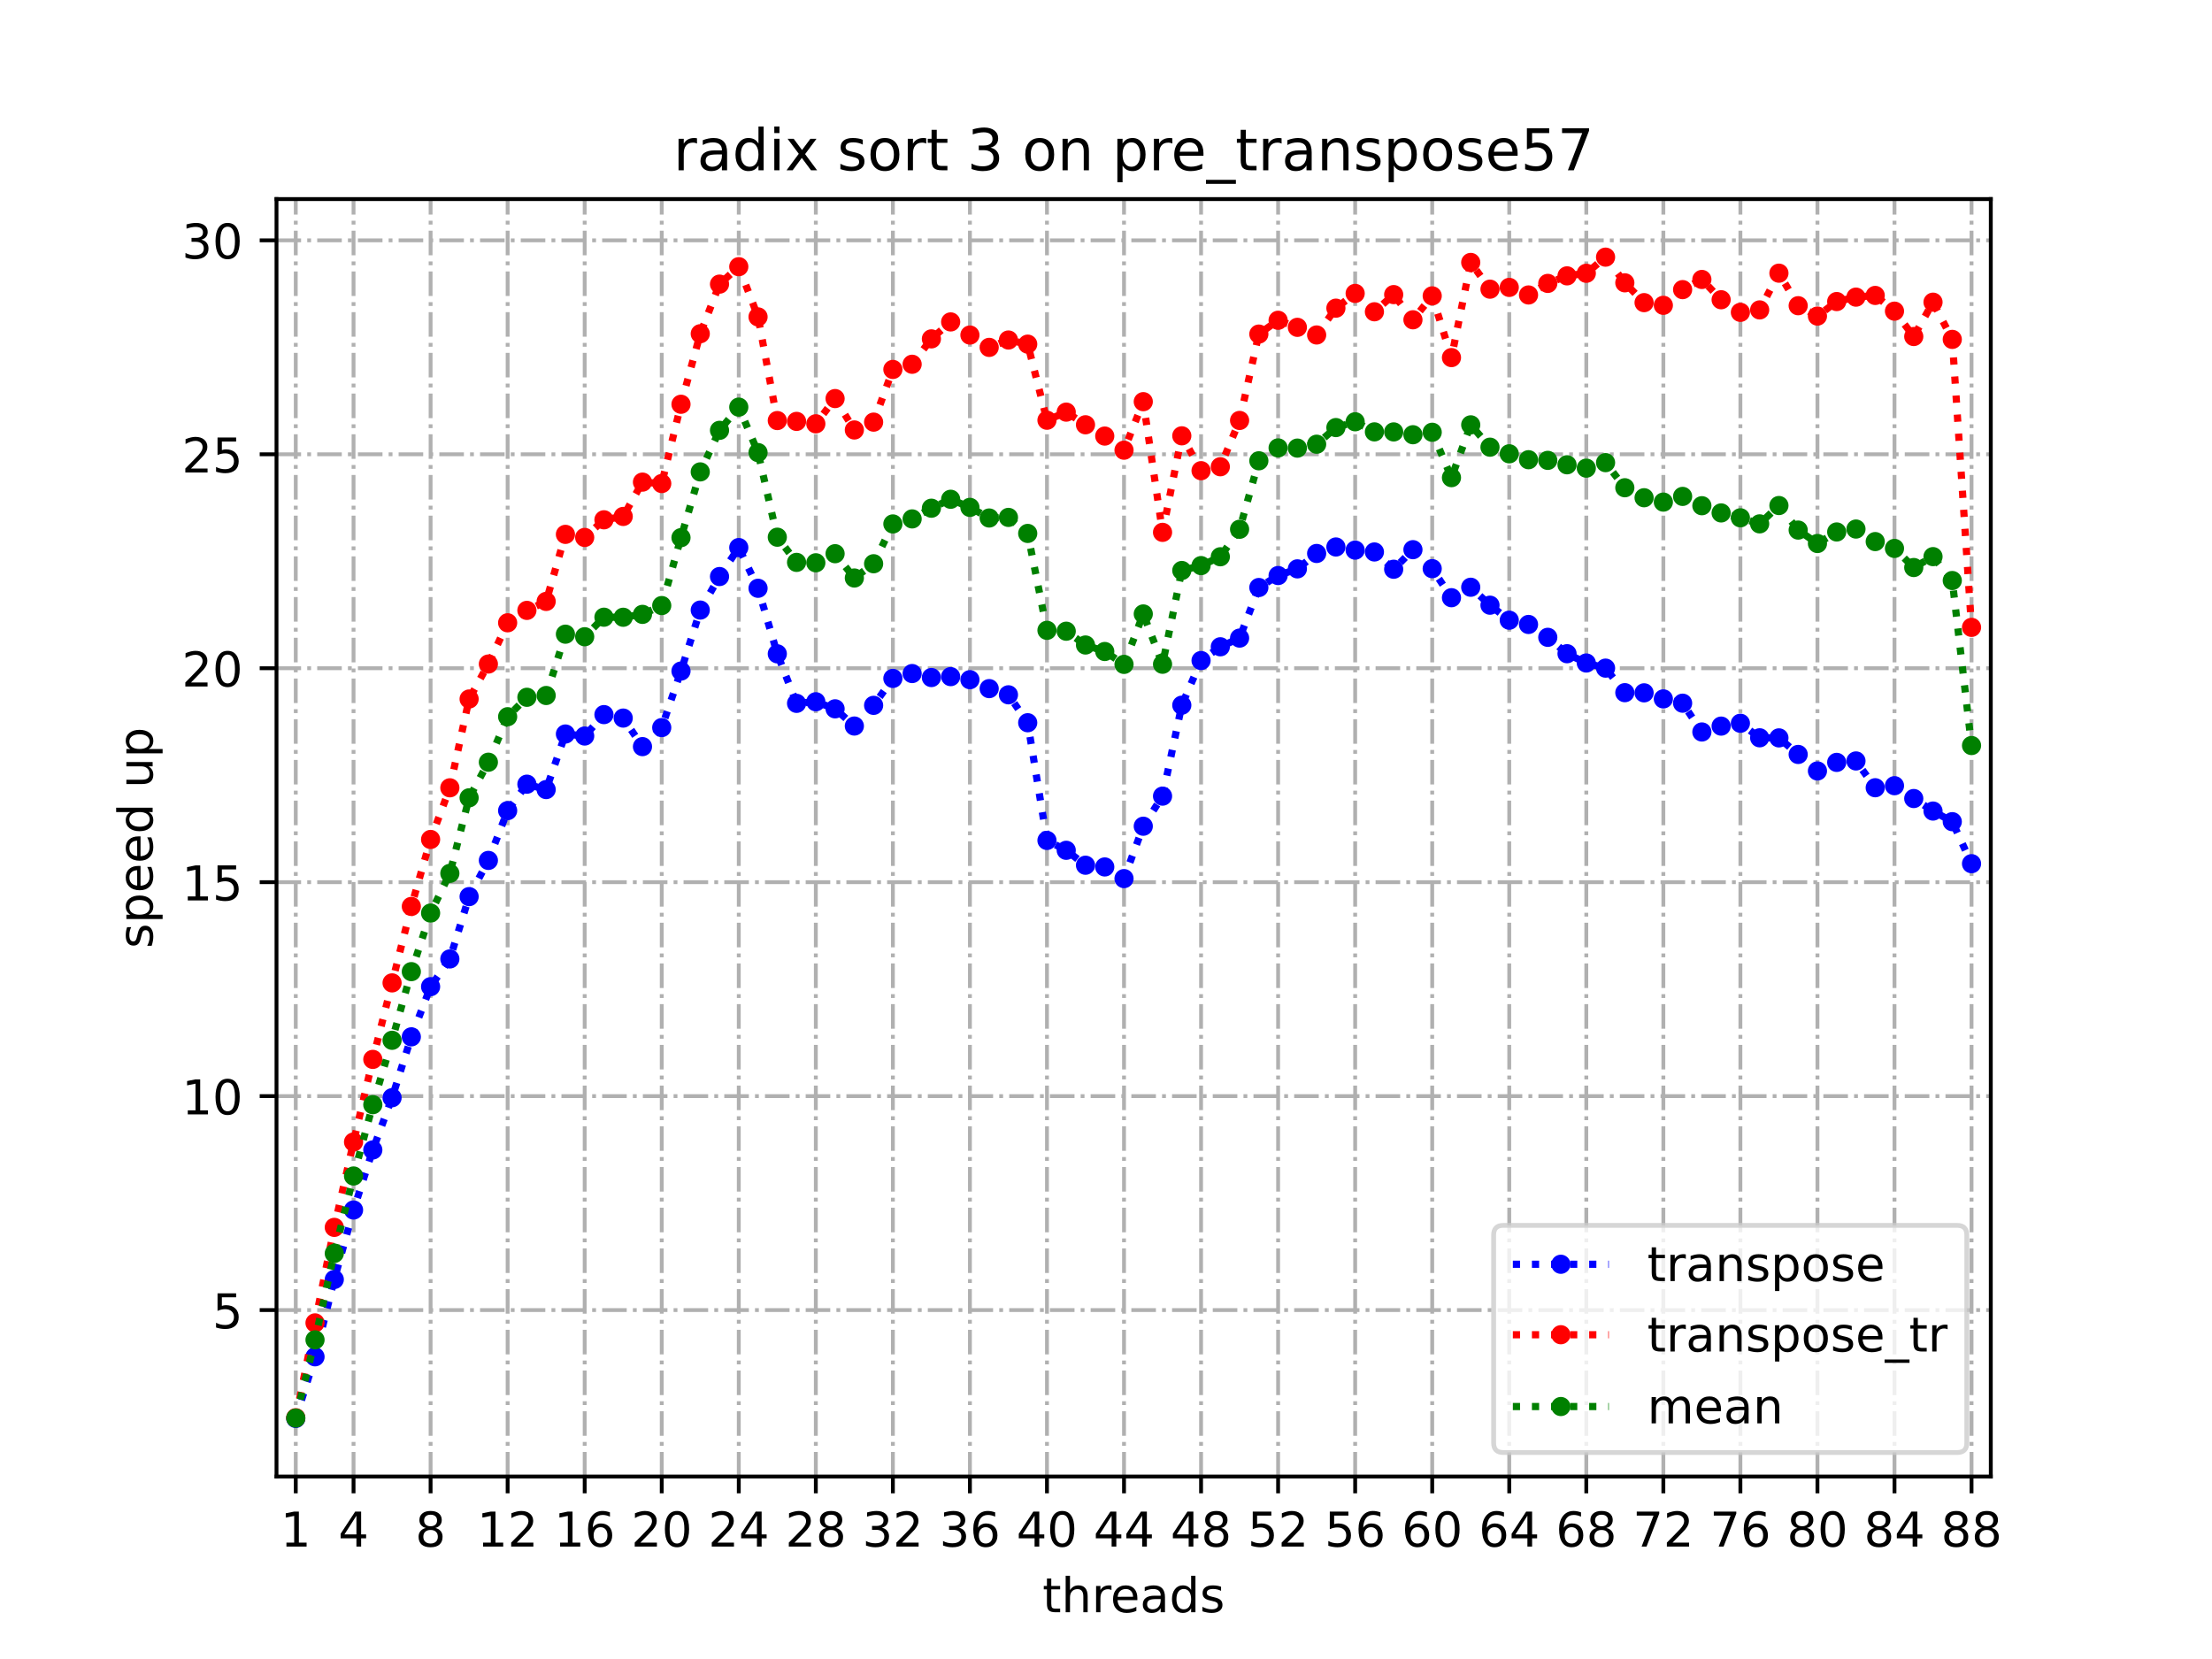 <?xml version="1.0" encoding="utf-8" standalone="no"?>
<!DOCTYPE svg PUBLIC "-//W3C//DTD SVG 1.1//EN"
  "http://www.w3.org/Graphics/SVG/1.1/DTD/svg11.dtd">
<!-- Created with matplotlib (https://matplotlib.org/) -->
<svg height="345.6pt" version="1.1" viewBox="0 0 460.8 345.6" width="460.8pt" xmlns="http://www.w3.org/2000/svg" xmlns:xlink="http://www.w3.org/1999/xlink">
 <defs>
  <style type="text/css">*{stroke-linecap:butt;stroke-linejoin:round;}</style>
 </defs>
 <g id="figure_1">
  <g id="patch_1">
   <path d="M 0 345.6 
L 460.8 345.6 
L 460.8 0 
L 0 0 
z
" style="fill:#ffffff;"/>
  </g>
  <g id="axes_1">
   <g id="patch_2">
    <path d="M 57.6 307.584 
L 414.72 307.584 
L 414.72 41.472 
L 57.6 41.472 
z
" style="fill:#ffffff;"/>
   </g>
   <g id="matplotlib.axis_1">
    <g id="xtick_1">
     <g id="line2d_1">
      <path clip-path="url(#p71f72adef6)" d="M 61.613 307.584 
L 61.613 41.472 
" style="fill:none;stroke:#b0b0b0;stroke-dasharray:5.12,1.28,0.8,1.28;stroke-dashoffset:0;stroke-width:0.8;"/>
     </g>
     <g id="line2d_2">
      <defs>
       <path d="M 0 0 
L 0 3.5 
" id="meee4cfd6ac" style="stroke:#000000;stroke-width:0.8;"/>
      </defs>
      <g>
       <use style="stroke:#000000;stroke-width:0.8;" x="61.613" xlink:href="#meee4cfd6ac" y="307.584"/>
      </g>
     </g>
     <g id="text_1">
      <!-- 1 -->
      <g transform="translate(58.431 322.182)scale(0.1 -0.1)">
       <defs>
        <path d="M 12.406 8.297 
L 28.516 8.297 
L 28.516 63.922 
L 10.984 60.406 
L 10.984 69.391 
L 28.422 72.906 
L 38.281 72.906 
L 38.281 8.297 
L 54.391 8.297 
L 54.391 0 
L 12.406 0 
z
" id="DejaVuSans-49"/>
       </defs>
       <use xlink:href="#DejaVuSans-49"/>
      </g>
     </g>
    </g>
    <g id="xtick_2">
     <g id="line2d_3">
      <path clip-path="url(#p71f72adef6)" d="M 73.65 307.584 
L 73.65 41.472 
" style="fill:none;stroke:#b0b0b0;stroke-dasharray:5.12,1.28,0.8,1.28;stroke-dashoffset:0;stroke-width:0.8;"/>
     </g>
     <g id="line2d_4">
      <g>
       <use style="stroke:#000000;stroke-width:0.8;" x="73.65" xlink:href="#meee4cfd6ac" y="307.584"/>
      </g>
     </g>
     <g id="text_2">
      <!-- 4 -->
      <g transform="translate(70.469 322.182)scale(0.1 -0.1)">
       <defs>
        <path d="M 37.797 64.312 
L 12.891 25.391 
L 37.797 25.391 
z
M 35.203 72.906 
L 47.609 72.906 
L 47.609 25.391 
L 58.016 25.391 
L 58.016 17.188 
L 47.609 17.188 
L 47.609 0 
L 37.797 0 
L 37.797 17.188 
L 4.891 17.188 
L 4.891 26.703 
z
" id="DejaVuSans-52"/>
       </defs>
       <use xlink:href="#DejaVuSans-52"/>
      </g>
     </g>
    </g>
    <g id="xtick_3">
     <g id="line2d_5">
      <path clip-path="url(#p71f72adef6)" d="M 89.701 307.584 
L 89.701 41.472 
" style="fill:none;stroke:#b0b0b0;stroke-dasharray:5.12,1.28,0.8,1.28;stroke-dashoffset:0;stroke-width:0.8;"/>
     </g>
     <g id="line2d_6">
      <g>
       <use style="stroke:#000000;stroke-width:0.8;" x="89.701" xlink:href="#meee4cfd6ac" y="307.584"/>
      </g>
     </g>
     <g id="text_3">
      <!-- 8 -->
      <g transform="translate(86.519 322.182)scale(0.1 -0.1)">
       <defs>
        <path d="M 31.781 34.625 
Q 24.75 34.625 20.719 30.859 
Q 16.703 27.094 16.703 20.516 
Q 16.703 13.922 20.719 10.156 
Q 24.75 6.391 31.781 6.391 
Q 38.812 6.391 42.859 10.172 
Q 46.922 13.969 46.922 20.516 
Q 46.922 27.094 42.891 30.859 
Q 38.875 34.625 31.781 34.625 
z
M 21.922 38.812 
Q 15.578 40.375 12.031 44.719 
Q 8.5 49.078 8.5 55.328 
Q 8.5 64.062 14.719 69.141 
Q 20.953 74.219 31.781 74.219 
Q 42.672 74.219 48.875 69.141 
Q 55.078 64.062 55.078 55.328 
Q 55.078 49.078 51.531 44.719 
Q 48 40.375 41.703 38.812 
Q 48.828 37.156 52.797 32.312 
Q 56.781 27.484 56.781 20.516 
Q 56.781 9.906 50.312 4.234 
Q 43.844 -1.422 31.781 -1.422 
Q 19.734 -1.422 13.25 4.234 
Q 6.781 9.906 6.781 20.516 
Q 6.781 27.484 10.781 32.312 
Q 14.797 37.156 21.922 38.812 
z
M 18.312 54.391 
Q 18.312 48.734 21.844 45.562 
Q 25.391 42.391 31.781 42.391 
Q 38.141 42.391 41.719 45.562 
Q 45.312 48.734 45.312 54.391 
Q 45.312 60.062 41.719 63.234 
Q 38.141 66.406 31.781 66.406 
Q 25.391 66.406 21.844 63.234 
Q 18.312 60.062 18.312 54.391 
z
" id="DejaVuSans-56"/>
       </defs>
       <use xlink:href="#DejaVuSans-56"/>
      </g>
     </g>
    </g>
    <g id="xtick_4">
     <g id="line2d_7">
      <path clip-path="url(#p71f72adef6)" d="M 105.751 307.584 
L 105.751 41.472 
" style="fill:none;stroke:#b0b0b0;stroke-dasharray:5.12,1.28,0.8,1.28;stroke-dashoffset:0;stroke-width:0.8;"/>
     </g>
     <g id="line2d_8">
      <g>
       <use style="stroke:#000000;stroke-width:0.8;" x="105.751" xlink:href="#meee4cfd6ac" y="307.584"/>
      </g>
     </g>
     <g id="text_4">
      <!-- 12 -->
      <g transform="translate(99.389 322.182)scale(0.1 -0.1)">
       <defs>
        <path d="M 19.188 8.297 
L 53.609 8.297 
L 53.609 0 
L 7.328 0 
L 7.328 8.297 
Q 12.938 14.109 22.625 23.891 
Q 32.328 33.688 34.812 36.531 
Q 39.547 41.844 41.422 45.531 
Q 43.312 49.219 43.312 52.781 
Q 43.312 58.594 39.234 62.25 
Q 35.156 65.922 28.609 65.922 
Q 23.969 65.922 18.812 64.312 
Q 13.672 62.703 7.812 59.422 
L 7.812 69.391 
Q 13.766 71.781 18.938 73 
Q 24.125 74.219 28.422 74.219 
Q 39.75 74.219 46.484 68.547 
Q 53.219 62.891 53.219 53.422 
Q 53.219 48.922 51.531 44.891 
Q 49.859 40.875 45.406 35.406 
Q 44.188 33.984 37.641 27.219 
Q 31.109 20.453 19.188 8.297 
z
" id="DejaVuSans-50"/>
       </defs>
       <use xlink:href="#DejaVuSans-49"/>
       <use x="63.623" xlink:href="#DejaVuSans-50"/>
      </g>
     </g>
    </g>
    <g id="xtick_5">
     <g id="line2d_9">
      <path clip-path="url(#p71f72adef6)" d="M 121.801 307.584 
L 121.801 41.472 
" style="fill:none;stroke:#b0b0b0;stroke-dasharray:5.12,1.28,0.8,1.28;stroke-dashoffset:0;stroke-width:0.8;"/>
     </g>
     <g id="line2d_10">
      <g>
       <use style="stroke:#000000;stroke-width:0.8;" x="121.801" xlink:href="#meee4cfd6ac" y="307.584"/>
      </g>
     </g>
     <g id="text_5">
      <!-- 16 -->
      <g transform="translate(115.439 322.182)scale(0.1 -0.1)">
       <defs>
        <path d="M 33.016 40.375 
Q 26.375 40.375 22.484 35.828 
Q 18.609 31.297 18.609 23.391 
Q 18.609 15.531 22.484 10.953 
Q 26.375 6.391 33.016 6.391 
Q 39.656 6.391 43.531 10.953 
Q 47.406 15.531 47.406 23.391 
Q 47.406 31.297 43.531 35.828 
Q 39.656 40.375 33.016 40.375 
z
M 52.594 71.297 
L 52.594 62.312 
Q 48.875 64.062 45.094 64.984 
Q 41.312 65.922 37.594 65.922 
Q 27.828 65.922 22.672 59.328 
Q 17.531 52.734 16.797 39.406 
Q 19.672 43.656 24.016 45.922 
Q 28.375 48.188 33.594 48.188 
Q 44.578 48.188 50.953 41.516 
Q 57.328 34.859 57.328 23.391 
Q 57.328 12.156 50.688 5.359 
Q 44.047 -1.422 33.016 -1.422 
Q 20.359 -1.422 13.672 8.266 
Q 6.984 17.969 6.984 36.375 
Q 6.984 53.656 15.188 63.938 
Q 23.391 74.219 37.203 74.219 
Q 40.922 74.219 44.703 73.484 
Q 48.484 72.75 52.594 71.297 
z
" id="DejaVuSans-54"/>
       </defs>
       <use xlink:href="#DejaVuSans-49"/>
       <use x="63.623" xlink:href="#DejaVuSans-54"/>
      </g>
     </g>
    </g>
    <g id="xtick_6">
     <g id="line2d_11">
      <path clip-path="url(#p71f72adef6)" d="M 137.852 307.584 
L 137.852 41.472 
" style="fill:none;stroke:#b0b0b0;stroke-dasharray:5.12,1.28,0.8,1.28;stroke-dashoffset:0;stroke-width:0.8;"/>
     </g>
     <g id="line2d_12">
      <g>
       <use style="stroke:#000000;stroke-width:0.8;" x="137.852" xlink:href="#meee4cfd6ac" y="307.584"/>
      </g>
     </g>
     <g id="text_6">
      <!-- 20 -->
      <g transform="translate(131.489 322.182)scale(0.1 -0.1)">
       <defs>
        <path d="M 31.781 66.406 
Q 24.172 66.406 20.328 58.906 
Q 16.5 51.422 16.5 36.375 
Q 16.5 21.391 20.328 13.891 
Q 24.172 6.391 31.781 6.391 
Q 39.453 6.391 43.281 13.891 
Q 47.125 21.391 47.125 36.375 
Q 47.125 51.422 43.281 58.906 
Q 39.453 66.406 31.781 66.406 
z
M 31.781 74.219 
Q 44.047 74.219 50.516 64.516 
Q 56.984 54.828 56.984 36.375 
Q 56.984 17.969 50.516 8.266 
Q 44.047 -1.422 31.781 -1.422 
Q 19.531 -1.422 13.062 8.266 
Q 6.594 17.969 6.594 36.375 
Q 6.594 54.828 13.062 64.516 
Q 19.531 74.219 31.781 74.219 
z
" id="DejaVuSans-48"/>
       </defs>
       <use xlink:href="#DejaVuSans-50"/>
       <use x="63.623" xlink:href="#DejaVuSans-48"/>
      </g>
     </g>
    </g>
    <g id="xtick_7">
     <g id="line2d_13">
      <path clip-path="url(#p71f72adef6)" d="M 153.902 307.584 
L 153.902 41.472 
" style="fill:none;stroke:#b0b0b0;stroke-dasharray:5.12,1.28,0.8,1.28;stroke-dashoffset:0;stroke-width:0.8;"/>
     </g>
     <g id="line2d_14">
      <g>
       <use style="stroke:#000000;stroke-width:0.8;" x="153.902" xlink:href="#meee4cfd6ac" y="307.584"/>
      </g>
     </g>
     <g id="text_7">
      <!-- 24 -->
      <g transform="translate(147.54 322.182)scale(0.1 -0.1)">
       <use xlink:href="#DejaVuSans-50"/>
       <use x="63.623" xlink:href="#DejaVuSans-52"/>
      </g>
     </g>
    </g>
    <g id="xtick_8">
     <g id="line2d_15">
      <path clip-path="url(#p71f72adef6)" d="M 169.952 307.584 
L 169.952 41.472 
" style="fill:none;stroke:#b0b0b0;stroke-dasharray:5.12,1.28,0.8,1.28;stroke-dashoffset:0;stroke-width:0.8;"/>
     </g>
     <g id="line2d_16">
      <g>
       <use style="stroke:#000000;stroke-width:0.8;" x="169.952" xlink:href="#meee4cfd6ac" y="307.584"/>
      </g>
     </g>
     <g id="text_8">
      <!-- 28 -->
      <g transform="translate(163.59 322.182)scale(0.1 -0.1)">
       <use xlink:href="#DejaVuSans-50"/>
       <use x="63.623" xlink:href="#DejaVuSans-56"/>
      </g>
     </g>
    </g>
    <g id="xtick_9">
     <g id="line2d_17">
      <path clip-path="url(#p71f72adef6)" d="M 186.003 307.584 
L 186.003 41.472 
" style="fill:none;stroke:#b0b0b0;stroke-dasharray:5.12,1.28,0.8,1.28;stroke-dashoffset:0;stroke-width:0.8;"/>
     </g>
     <g id="line2d_18">
      <g>
       <use style="stroke:#000000;stroke-width:0.8;" x="186.003" xlink:href="#meee4cfd6ac" y="307.584"/>
      </g>
     </g>
     <g id="text_9">
      <!-- 32 -->
      <g transform="translate(179.64 322.182)scale(0.1 -0.1)">
       <defs>
        <path d="M 40.578 39.312 
Q 47.656 37.797 51.625 33 
Q 55.609 28.219 55.609 21.188 
Q 55.609 10.406 48.188 4.484 
Q 40.766 -1.422 27.094 -1.422 
Q 22.516 -1.422 17.656 -0.516 
Q 12.797 0.391 7.625 2.203 
L 7.625 11.719 
Q 11.719 9.328 16.594 8.109 
Q 21.484 6.891 26.812 6.891 
Q 36.078 6.891 40.938 10.547 
Q 45.797 14.203 45.797 21.188 
Q 45.797 27.641 41.281 31.266 
Q 36.766 34.906 28.719 34.906 
L 20.219 34.906 
L 20.219 43.016 
L 29.109 43.016 
Q 36.375 43.016 40.234 45.922 
Q 44.094 48.828 44.094 54.297 
Q 44.094 59.906 40.109 62.906 
Q 36.141 65.922 28.719 65.922 
Q 24.656 65.922 20.016 65.031 
Q 15.375 64.156 9.812 62.312 
L 9.812 71.094 
Q 15.438 72.656 20.344 73.438 
Q 25.25 74.219 29.594 74.219 
Q 40.828 74.219 47.359 69.109 
Q 53.906 64.016 53.906 55.328 
Q 53.906 49.266 50.438 45.094 
Q 46.969 40.922 40.578 39.312 
z
" id="DejaVuSans-51"/>
       </defs>
       <use xlink:href="#DejaVuSans-51"/>
       <use x="63.623" xlink:href="#DejaVuSans-50"/>
      </g>
     </g>
    </g>
    <g id="xtick_10">
     <g id="line2d_19">
      <path clip-path="url(#p71f72adef6)" d="M 202.053 307.584 
L 202.053 41.472 
" style="fill:none;stroke:#b0b0b0;stroke-dasharray:5.12,1.28,0.8,1.28;stroke-dashoffset:0;stroke-width:0.8;"/>
     </g>
     <g id="line2d_20">
      <g>
       <use style="stroke:#000000;stroke-width:0.8;" x="202.053" xlink:href="#meee4cfd6ac" y="307.584"/>
      </g>
     </g>
     <g id="text_10">
      <!-- 36 -->
      <g transform="translate(195.691 322.182)scale(0.1 -0.1)">
       <use xlink:href="#DejaVuSans-51"/>
       <use x="63.623" xlink:href="#DejaVuSans-54"/>
      </g>
     </g>
    </g>
    <g id="xtick_11">
     <g id="line2d_21">
      <path clip-path="url(#p71f72adef6)" d="M 218.103 307.584 
L 218.103 41.472 
" style="fill:none;stroke:#b0b0b0;stroke-dasharray:5.12,1.28,0.8,1.28;stroke-dashoffset:0;stroke-width:0.8;"/>
     </g>
     <g id="line2d_22">
      <g>
       <use style="stroke:#000000;stroke-width:0.8;" x="218.103" xlink:href="#meee4cfd6ac" y="307.584"/>
      </g>
     </g>
     <g id="text_11">
      <!-- 40 -->
      <g transform="translate(211.741 322.182)scale(0.1 -0.1)">
       <use xlink:href="#DejaVuSans-52"/>
       <use x="63.623" xlink:href="#DejaVuSans-48"/>
      </g>
     </g>
    </g>
    <g id="xtick_12">
     <g id="line2d_23">
      <path clip-path="url(#p71f72adef6)" d="M 234.154 307.584 
L 234.154 41.472 
" style="fill:none;stroke:#b0b0b0;stroke-dasharray:5.12,1.28,0.8,1.28;stroke-dashoffset:0;stroke-width:0.8;"/>
     </g>
     <g id="line2d_24">
      <g>
       <use style="stroke:#000000;stroke-width:0.8;" x="234.154" xlink:href="#meee4cfd6ac" y="307.584"/>
      </g>
     </g>
     <g id="text_12">
      <!-- 44 -->
      <g transform="translate(227.791 322.182)scale(0.1 -0.1)">
       <use xlink:href="#DejaVuSans-52"/>
       <use x="63.623" xlink:href="#DejaVuSans-52"/>
      </g>
     </g>
    </g>
    <g id="xtick_13">
     <g id="line2d_25">
      <path clip-path="url(#p71f72adef6)" d="M 250.204 307.584 
L 250.204 41.472 
" style="fill:none;stroke:#b0b0b0;stroke-dasharray:5.12,1.28,0.8,1.28;stroke-dashoffset:0;stroke-width:0.8;"/>
     </g>
     <g id="line2d_26">
      <g>
       <use style="stroke:#000000;stroke-width:0.8;" x="250.204" xlink:href="#meee4cfd6ac" y="307.584"/>
      </g>
     </g>
     <g id="text_13">
      <!-- 48 -->
      <g transform="translate(243.842 322.182)scale(0.1 -0.1)">
       <use xlink:href="#DejaVuSans-52"/>
       <use x="63.623" xlink:href="#DejaVuSans-56"/>
      </g>
     </g>
    </g>
    <g id="xtick_14">
     <g id="line2d_27">
      <path clip-path="url(#p71f72adef6)" d="M 266.254 307.584 
L 266.254 41.472 
" style="fill:none;stroke:#b0b0b0;stroke-dasharray:5.12,1.28,0.8,1.28;stroke-dashoffset:0;stroke-width:0.8;"/>
     </g>
     <g id="line2d_28">
      <g>
       <use style="stroke:#000000;stroke-width:0.8;" x="266.254" xlink:href="#meee4cfd6ac" y="307.584"/>
      </g>
     </g>
     <g id="text_14">
      <!-- 52 -->
      <g transform="translate(259.892 322.182)scale(0.1 -0.1)">
       <defs>
        <path d="M 10.797 72.906 
L 49.516 72.906 
L 49.516 64.594 
L 19.828 64.594 
L 19.828 46.734 
Q 21.969 47.469 24.109 47.828 
Q 26.266 48.188 28.422 48.188 
Q 40.625 48.188 47.75 41.5 
Q 54.891 34.812 54.891 23.391 
Q 54.891 11.625 47.562 5.094 
Q 40.234 -1.422 26.906 -1.422 
Q 22.312 -1.422 17.547 -0.641 
Q 12.797 0.141 7.719 1.703 
L 7.719 11.625 
Q 12.109 9.234 16.797 8.062 
Q 21.484 6.891 26.703 6.891 
Q 35.156 6.891 40.078 11.328 
Q 45.016 15.766 45.016 23.391 
Q 45.016 31 40.078 35.438 
Q 35.156 39.891 26.703 39.891 
Q 22.75 39.891 18.812 39.016 
Q 14.891 38.141 10.797 36.281 
z
" id="DejaVuSans-53"/>
       </defs>
       <use xlink:href="#DejaVuSans-53"/>
       <use x="63.623" xlink:href="#DejaVuSans-50"/>
      </g>
     </g>
    </g>
    <g id="xtick_15">
     <g id="line2d_29">
      <path clip-path="url(#p71f72adef6)" d="M 282.305 307.584 
L 282.305 41.472 
" style="fill:none;stroke:#b0b0b0;stroke-dasharray:5.12,1.28,0.8,1.28;stroke-dashoffset:0;stroke-width:0.8;"/>
     </g>
     <g id="line2d_30">
      <g>
       <use style="stroke:#000000;stroke-width:0.8;" x="282.305" xlink:href="#meee4cfd6ac" y="307.584"/>
      </g>
     </g>
     <g id="text_15">
      <!-- 56 -->
      <g transform="translate(275.942 322.182)scale(0.1 -0.1)">
       <use xlink:href="#DejaVuSans-53"/>
       <use x="63.623" xlink:href="#DejaVuSans-54"/>
      </g>
     </g>
    </g>
    <g id="xtick_16">
     <g id="line2d_31">
      <path clip-path="url(#p71f72adef6)" d="M 298.355 307.584 
L 298.355 41.472 
" style="fill:none;stroke:#b0b0b0;stroke-dasharray:5.12,1.28,0.8,1.28;stroke-dashoffset:0;stroke-width:0.8;"/>
     </g>
     <g id="line2d_32">
      <g>
       <use style="stroke:#000000;stroke-width:0.8;" x="298.355" xlink:href="#meee4cfd6ac" y="307.584"/>
      </g>
     </g>
     <g id="text_16">
      <!-- 60 -->
      <g transform="translate(291.993 322.182)scale(0.1 -0.1)">
       <use xlink:href="#DejaVuSans-54"/>
       <use x="63.623" xlink:href="#DejaVuSans-48"/>
      </g>
     </g>
    </g>
    <g id="xtick_17">
     <g id="line2d_33">
      <path clip-path="url(#p71f72adef6)" d="M 314.405 307.584 
L 314.405 41.472 
" style="fill:none;stroke:#b0b0b0;stroke-dasharray:5.12,1.28,0.8,1.28;stroke-dashoffset:0;stroke-width:0.8;"/>
     </g>
     <g id="line2d_34">
      <g>
       <use style="stroke:#000000;stroke-width:0.8;" x="314.405" xlink:href="#meee4cfd6ac" y="307.584"/>
      </g>
     </g>
     <g id="text_17">
      <!-- 64 -->
      <g transform="translate(308.043 322.182)scale(0.1 -0.1)">
       <use xlink:href="#DejaVuSans-54"/>
       <use x="63.623" xlink:href="#DejaVuSans-52"/>
      </g>
     </g>
    </g>
    <g id="xtick_18">
     <g id="line2d_35">
      <path clip-path="url(#p71f72adef6)" d="M 330.456 307.584 
L 330.456 41.472 
" style="fill:none;stroke:#b0b0b0;stroke-dasharray:5.12,1.28,0.8,1.28;stroke-dashoffset:0;stroke-width:0.8;"/>
     </g>
     <g id="line2d_36">
      <g>
       <use style="stroke:#000000;stroke-width:0.8;" x="330.456" xlink:href="#meee4cfd6ac" y="307.584"/>
      </g>
     </g>
     <g id="text_18">
      <!-- 68 -->
      <g transform="translate(324.093 322.182)scale(0.1 -0.1)">
       <use xlink:href="#DejaVuSans-54"/>
       <use x="63.623" xlink:href="#DejaVuSans-56"/>
      </g>
     </g>
    </g>
    <g id="xtick_19">
     <g id="line2d_37">
      <path clip-path="url(#p71f72adef6)" d="M 346.506 307.584 
L 346.506 41.472 
" style="fill:none;stroke:#b0b0b0;stroke-dasharray:5.12,1.28,0.8,1.28;stroke-dashoffset:0;stroke-width:0.8;"/>
     </g>
     <g id="line2d_38">
      <g>
       <use style="stroke:#000000;stroke-width:0.8;" x="346.506" xlink:href="#meee4cfd6ac" y="307.584"/>
      </g>
     </g>
     <g id="text_19">
      <!-- 72 -->
      <g transform="translate(340.144 322.182)scale(0.1 -0.1)">
       <defs>
        <path d="M 8.203 72.906 
L 55.078 72.906 
L 55.078 68.703 
L 28.609 0 
L 18.312 0 
L 43.219 64.594 
L 8.203 64.594 
z
" id="DejaVuSans-55"/>
       </defs>
       <use xlink:href="#DejaVuSans-55"/>
       <use x="63.623" xlink:href="#DejaVuSans-50"/>
      </g>
     </g>
    </g>
    <g id="xtick_20">
     <g id="line2d_39">
      <path clip-path="url(#p71f72adef6)" d="M 362.556 307.584 
L 362.556 41.472 
" style="fill:none;stroke:#b0b0b0;stroke-dasharray:5.12,1.28,0.8,1.28;stroke-dashoffset:0;stroke-width:0.8;"/>
     </g>
     <g id="line2d_40">
      <g>
       <use style="stroke:#000000;stroke-width:0.8;" x="362.556" xlink:href="#meee4cfd6ac" y="307.584"/>
      </g>
     </g>
     <g id="text_20">
      <!-- 76 -->
      <g transform="translate(356.194 322.182)scale(0.1 -0.1)">
       <use xlink:href="#DejaVuSans-55"/>
       <use x="63.623" xlink:href="#DejaVuSans-54"/>
      </g>
     </g>
    </g>
    <g id="xtick_21">
     <g id="line2d_41">
      <path clip-path="url(#p71f72adef6)" d="M 378.607 307.584 
L 378.607 41.472 
" style="fill:none;stroke:#b0b0b0;stroke-dasharray:5.12,1.28,0.8,1.28;stroke-dashoffset:0;stroke-width:0.8;"/>
     </g>
     <g id="line2d_42">
      <g>
       <use style="stroke:#000000;stroke-width:0.8;" x="378.607" xlink:href="#meee4cfd6ac" y="307.584"/>
      </g>
     </g>
     <g id="text_21">
      <!-- 80 -->
      <g transform="translate(372.244 322.182)scale(0.1 -0.1)">
       <use xlink:href="#DejaVuSans-56"/>
       <use x="63.623" xlink:href="#DejaVuSans-48"/>
      </g>
     </g>
    </g>
    <g id="xtick_22">
     <g id="line2d_43">
      <path clip-path="url(#p71f72adef6)" d="M 394.657 307.584 
L 394.657 41.472 
" style="fill:none;stroke:#b0b0b0;stroke-dasharray:5.12,1.28,0.8,1.28;stroke-dashoffset:0;stroke-width:0.8;"/>
     </g>
     <g id="line2d_44">
      <g>
       <use style="stroke:#000000;stroke-width:0.8;" x="394.657" xlink:href="#meee4cfd6ac" y="307.584"/>
      </g>
     </g>
     <g id="text_22">
      <!-- 84 -->
      <g transform="translate(388.295 322.182)scale(0.1 -0.1)">
       <use xlink:href="#DejaVuSans-56"/>
       <use x="63.623" xlink:href="#DejaVuSans-52"/>
      </g>
     </g>
    </g>
    <g id="xtick_23">
     <g id="line2d_45">
      <path clip-path="url(#p71f72adef6)" d="M 410.707 307.584 
L 410.707 41.472 
" style="fill:none;stroke:#b0b0b0;stroke-dasharray:5.12,1.28,0.8,1.28;stroke-dashoffset:0;stroke-width:0.8;"/>
     </g>
     <g id="line2d_46">
      <g>
       <use style="stroke:#000000;stroke-width:0.8;" x="410.707" xlink:href="#meee4cfd6ac" y="307.584"/>
      </g>
     </g>
     <g id="text_23">
      <!-- 88 -->
      <g transform="translate(404.345 322.182)scale(0.1 -0.1)">
       <use xlink:href="#DejaVuSans-56"/>
       <use x="63.623" xlink:href="#DejaVuSans-56"/>
      </g>
     </g>
    </g>
    <g id="text_24">
     <!-- threads -->
     <g transform="translate(217.169 335.861)scale(0.1 -0.1)">
      <defs>
       <path d="M 18.312 70.219 
L 18.312 54.688 
L 36.812 54.688 
L 36.812 47.703 
L 18.312 47.703 
L 18.312 18.016 
Q 18.312 11.328 20.141 9.422 
Q 21.969 7.516 27.594 7.516 
L 36.812 7.516 
L 36.812 0 
L 27.594 0 
Q 17.188 0 13.234 3.875 
Q 9.281 7.766 9.281 18.016 
L 9.281 47.703 
L 2.688 47.703 
L 2.688 54.688 
L 9.281 54.688 
L 9.281 70.219 
z
" id="DejaVuSans-116"/>
       <path d="M 54.891 33.016 
L 54.891 0 
L 45.906 0 
L 45.906 32.719 
Q 45.906 40.484 42.875 44.328 
Q 39.844 48.188 33.797 48.188 
Q 26.516 48.188 22.312 43.547 
Q 18.109 38.922 18.109 30.906 
L 18.109 0 
L 9.078 0 
L 9.078 75.984 
L 18.109 75.984 
L 18.109 46.188 
Q 21.344 51.125 25.703 53.562 
Q 30.078 56 35.797 56 
Q 45.219 56 50.047 50.172 
Q 54.891 44.344 54.891 33.016 
z
" id="DejaVuSans-104"/>
       <path d="M 41.109 46.297 
Q 39.594 47.172 37.812 47.578 
Q 36.031 48 33.891 48 
Q 26.266 48 22.188 43.047 
Q 18.109 38.094 18.109 28.812 
L 18.109 0 
L 9.078 0 
L 9.078 54.688 
L 18.109 54.688 
L 18.109 46.188 
Q 20.953 51.172 25.484 53.578 
Q 30.031 56 36.531 56 
Q 37.453 56 38.578 55.875 
Q 39.703 55.766 41.062 55.516 
z
" id="DejaVuSans-114"/>
       <path d="M 56.203 29.594 
L 56.203 25.203 
L 14.891 25.203 
Q 15.484 15.922 20.484 11.062 
Q 25.484 6.203 34.422 6.203 
Q 39.594 6.203 44.453 7.469 
Q 49.312 8.734 54.109 11.281 
L 54.109 2.781 
Q 49.266 0.734 44.188 -0.344 
Q 39.109 -1.422 33.891 -1.422 
Q 20.797 -1.422 13.156 6.188 
Q 5.516 13.812 5.516 26.812 
Q 5.516 40.234 12.766 48.109 
Q 20.016 56 32.328 56 
Q 43.359 56 49.781 48.891 
Q 56.203 41.797 56.203 29.594 
z
M 47.219 32.234 
Q 47.125 39.594 43.094 43.984 
Q 39.062 48.391 32.422 48.391 
Q 24.906 48.391 20.391 44.141 
Q 15.875 39.891 15.188 32.172 
z
" id="DejaVuSans-101"/>
       <path d="M 34.281 27.484 
Q 23.391 27.484 19.188 25 
Q 14.984 22.516 14.984 16.5 
Q 14.984 11.719 18.141 8.906 
Q 21.297 6.109 26.703 6.109 
Q 34.188 6.109 38.703 11.406 
Q 43.219 16.703 43.219 25.484 
L 43.219 27.484 
z
M 52.203 31.203 
L 52.203 0 
L 43.219 0 
L 43.219 8.297 
Q 40.141 3.328 35.547 0.953 
Q 30.953 -1.422 24.312 -1.422 
Q 15.922 -1.422 10.953 3.297 
Q 6 8.016 6 15.922 
Q 6 25.141 12.172 29.828 
Q 18.359 34.516 30.609 34.516 
L 43.219 34.516 
L 43.219 35.406 
Q 43.219 41.609 39.141 45 
Q 35.062 48.391 27.688 48.391 
Q 23 48.391 18.547 47.266 
Q 14.109 46.141 10.016 43.891 
L 10.016 52.203 
Q 14.938 54.109 19.578 55.047 
Q 24.219 56 28.609 56 
Q 40.484 56 46.344 49.844 
Q 52.203 43.703 52.203 31.203 
z
" id="DejaVuSans-97"/>
       <path d="M 45.406 46.391 
L 45.406 75.984 
L 54.391 75.984 
L 54.391 0 
L 45.406 0 
L 45.406 8.203 
Q 42.578 3.328 38.25 0.953 
Q 33.938 -1.422 27.875 -1.422 
Q 17.969 -1.422 11.734 6.484 
Q 5.516 14.406 5.516 27.297 
Q 5.516 40.188 11.734 48.094 
Q 17.969 56 27.875 56 
Q 33.938 56 38.25 53.625 
Q 42.578 51.266 45.406 46.391 
z
M 14.797 27.297 
Q 14.797 17.391 18.875 11.75 
Q 22.953 6.109 30.078 6.109 
Q 37.203 6.109 41.297 11.75 
Q 45.406 17.391 45.406 27.297 
Q 45.406 37.203 41.297 42.844 
Q 37.203 48.484 30.078 48.484 
Q 22.953 48.484 18.875 42.844 
Q 14.797 37.203 14.797 27.297 
z
" id="DejaVuSans-100"/>
       <path d="M 44.281 53.078 
L 44.281 44.578 
Q 40.484 46.531 36.375 47.5 
Q 32.281 48.484 27.875 48.484 
Q 21.188 48.484 17.844 46.438 
Q 14.5 44.391 14.5 40.281 
Q 14.5 37.156 16.891 35.375 
Q 19.281 33.594 26.516 31.984 
L 29.594 31.297 
Q 39.156 29.25 43.188 25.516 
Q 47.219 21.781 47.219 15.094 
Q 47.219 7.469 41.188 3.016 
Q 35.156 -1.422 24.609 -1.422 
Q 20.219 -1.422 15.453 -0.562 
Q 10.688 0.297 5.422 2 
L 5.422 11.281 
Q 10.406 8.688 15.234 7.391 
Q 20.062 6.109 24.812 6.109 
Q 31.156 6.109 34.562 8.281 
Q 37.984 10.453 37.984 14.406 
Q 37.984 18.062 35.516 20.016 
Q 33.062 21.969 24.703 23.781 
L 21.578 24.516 
Q 13.234 26.266 9.516 29.906 
Q 5.812 33.547 5.812 39.891 
Q 5.812 47.609 11.281 51.797 
Q 16.75 56 26.812 56 
Q 31.781 56 36.172 55.266 
Q 40.578 54.547 44.281 53.078 
z
" id="DejaVuSans-115"/>
      </defs>
      <use xlink:href="#DejaVuSans-116"/>
      <use x="39.209" xlink:href="#DejaVuSans-104"/>
      <use x="102.588" xlink:href="#DejaVuSans-114"/>
      <use x="141.451" xlink:href="#DejaVuSans-101"/>
      <use x="202.975" xlink:href="#DejaVuSans-97"/>
      <use x="264.254" xlink:href="#DejaVuSans-100"/>
      <use x="327.73" xlink:href="#DejaVuSans-115"/>
     </g>
    </g>
   </g>
   <g id="matplotlib.axis_2">
    <g id="ytick_1">
     <g id="line2d_47">
      <path clip-path="url(#p71f72adef6)" d="M 57.6 272.914 
L 414.72 272.914 
" style="fill:none;stroke:#b0b0b0;stroke-dasharray:5.12,1.28,0.8,1.28;stroke-dashoffset:0;stroke-width:0.8;"/>
     </g>
     <g id="line2d_48">
      <defs>
       <path d="M 0 0 
L -3.5 0 
" id="m8d7d0e8705" style="stroke:#000000;stroke-width:0.8;"/>
      </defs>
      <g>
       <use style="stroke:#000000;stroke-width:0.8;" x="57.6" xlink:href="#m8d7d0e8705" y="272.914"/>
      </g>
     </g>
     <g id="text_25">
      <!-- 5 -->
      <g transform="translate(44.237 276.713)scale(0.1 -0.1)">
       <use xlink:href="#DejaVuSans-53"/>
      </g>
     </g>
    </g>
    <g id="ytick_2">
     <g id="line2d_49">
      <path clip-path="url(#p71f72adef6)" d="M 57.6 228.344 
L 414.72 228.344 
" style="fill:none;stroke:#b0b0b0;stroke-dasharray:5.12,1.28,0.8,1.28;stroke-dashoffset:0;stroke-width:0.8;"/>
     </g>
     <g id="line2d_50">
      <g>
       <use style="stroke:#000000;stroke-width:0.8;" x="57.6" xlink:href="#m8d7d0e8705" y="228.344"/>
      </g>
     </g>
     <g id="text_26">
      <!-- 10 -->
      <g transform="translate(37.875 232.143)scale(0.1 -0.1)">
       <use xlink:href="#DejaVuSans-49"/>
       <use x="63.623" xlink:href="#DejaVuSans-48"/>
      </g>
     </g>
    </g>
    <g id="ytick_3">
     <g id="line2d_51">
      <path clip-path="url(#p71f72adef6)" d="M 57.6 183.773 
L 414.72 183.773 
" style="fill:none;stroke:#b0b0b0;stroke-dasharray:5.12,1.28,0.8,1.28;stroke-dashoffset:0;stroke-width:0.8;"/>
     </g>
     <g id="line2d_52">
      <g>
       <use style="stroke:#000000;stroke-width:0.8;" x="57.6" xlink:href="#m8d7d0e8705" y="183.773"/>
      </g>
     </g>
     <g id="text_27">
      <!-- 15 -->
      <g transform="translate(37.875 187.573)scale(0.1 -0.1)">
       <use xlink:href="#DejaVuSans-49"/>
       <use x="63.623" xlink:href="#DejaVuSans-53"/>
      </g>
     </g>
    </g>
    <g id="ytick_4">
     <g id="line2d_53">
      <path clip-path="url(#p71f72adef6)" d="M 57.6 139.203 
L 414.72 139.203 
" style="fill:none;stroke:#b0b0b0;stroke-dasharray:5.12,1.28,0.8,1.28;stroke-dashoffset:0;stroke-width:0.8;"/>
     </g>
     <g id="line2d_54">
      <g>
       <use style="stroke:#000000;stroke-width:0.8;" x="57.6" xlink:href="#m8d7d0e8705" y="139.203"/>
      </g>
     </g>
     <g id="text_28">
      <!-- 20 -->
      <g transform="translate(37.875 143.003)scale(0.1 -0.1)">
       <use xlink:href="#DejaVuSans-50"/>
       <use x="63.623" xlink:href="#DejaVuSans-48"/>
      </g>
     </g>
    </g>
    <g id="ytick_5">
     <g id="line2d_55">
      <path clip-path="url(#p71f72adef6)" d="M 57.6 94.633 
L 414.72 94.633 
" style="fill:none;stroke:#b0b0b0;stroke-dasharray:5.12,1.28,0.8,1.28;stroke-dashoffset:0;stroke-width:0.8;"/>
     </g>
     <g id="line2d_56">
      <g>
       <use style="stroke:#000000;stroke-width:0.8;" x="57.6" xlink:href="#m8d7d0e8705" y="94.633"/>
      </g>
     </g>
     <g id="text_29">
      <!-- 25 -->
      <g transform="translate(37.875 98.432)scale(0.1 -0.1)">
       <use xlink:href="#DejaVuSans-50"/>
       <use x="63.623" xlink:href="#DejaVuSans-53"/>
      </g>
     </g>
    </g>
    <g id="ytick_6">
     <g id="line2d_57">
      <path clip-path="url(#p71f72adef6)" d="M 57.6 50.063 
L 414.72 50.063 
" style="fill:none;stroke:#b0b0b0;stroke-dasharray:5.12,1.28,0.8,1.28;stroke-dashoffset:0;stroke-width:0.8;"/>
     </g>
     <g id="line2d_58">
      <g>
       <use style="stroke:#000000;stroke-width:0.8;" x="57.6" xlink:href="#m8d7d0e8705" y="50.063"/>
      </g>
     </g>
     <g id="text_30">
      <!-- 30 -->
      <g transform="translate(37.875 53.862)scale(0.1 -0.1)">
       <use xlink:href="#DejaVuSans-51"/>
       <use x="63.623" xlink:href="#DejaVuSans-48"/>
      </g>
     </g>
    </g>
    <g id="text_31">
     <!-- speed up -->
     <g transform="translate(31.795 197.566)rotate(-90)scale(0.1 -0.1)">
      <defs>
       <path d="M 18.109 8.203 
L 18.109 -20.797 
L 9.078 -20.797 
L 9.078 54.688 
L 18.109 54.688 
L 18.109 46.391 
Q 20.953 51.266 25.266 53.625 
Q 29.594 56 35.594 56 
Q 45.562 56 51.781 48.094 
Q 58.016 40.188 58.016 27.297 
Q 58.016 14.406 51.781 6.484 
Q 45.562 -1.422 35.594 -1.422 
Q 29.594 -1.422 25.266 0.953 
Q 20.953 3.328 18.109 8.203 
z
M 48.688 27.297 
Q 48.688 37.203 44.609 42.844 
Q 40.531 48.484 33.406 48.484 
Q 26.266 48.484 22.188 42.844 
Q 18.109 37.203 18.109 27.297 
Q 18.109 17.391 22.188 11.75 
Q 26.266 6.109 33.406 6.109 
Q 40.531 6.109 44.609 11.75 
Q 48.688 17.391 48.688 27.297 
z
" id="DejaVuSans-112"/>
       <path id="DejaVuSans-32"/>
       <path d="M 8.5 21.578 
L 8.5 54.688 
L 17.484 54.688 
L 17.484 21.922 
Q 17.484 14.156 20.5 10.266 
Q 23.531 6.391 29.594 6.391 
Q 36.859 6.391 41.078 11.031 
Q 45.312 15.672 45.312 23.688 
L 45.312 54.688 
L 54.297 54.688 
L 54.297 0 
L 45.312 0 
L 45.312 8.406 
Q 42.047 3.422 37.719 1 
Q 33.406 -1.422 27.688 -1.422 
Q 18.266 -1.422 13.375 4.438 
Q 8.5 10.297 8.5 21.578 
z
M 31.109 56 
z
" id="DejaVuSans-117"/>
      </defs>
      <use xlink:href="#DejaVuSans-115"/>
      <use x="52.1" xlink:href="#DejaVuSans-112"/>
      <use x="115.576" xlink:href="#DejaVuSans-101"/>
      <use x="177.1" xlink:href="#DejaVuSans-101"/>
      <use x="238.623" xlink:href="#DejaVuSans-100"/>
      <use x="302.1" xlink:href="#DejaVuSans-32"/>
      <use x="333.887" xlink:href="#DejaVuSans-117"/>
      <use x="397.266" xlink:href="#DejaVuSans-112"/>
     </g>
    </g>
   </g>
   <g id="line2d_59">
    <path clip-path="url(#p71f72adef6)" d="M 61.613 295.488 
L 65.625 282.646 
L 69.638 266.538 
L 73.65 252.065 
L 77.663 239.556 
L 81.676 228.674 
L 85.688 215.994 
L 89.701 205.542 
L 93.713 199.764 
L 97.726 186.782 
L 101.738 179.239 
L 105.751 168.87 
L 109.764 163.361 
L 113.776 164.483 
L 117.789 152.906 
L 121.801 153.326 
L 125.814 148.866 
L 129.827 149.589 
L 133.839 155.534 
L 137.852 151.57 
L 141.864 139.793 
L 145.877 127.089 
L 149.889 120.103 
L 153.902 114.07 
L 157.915 122.551 
L 161.927 136.206 
L 165.94 146.522 
L 169.952 146.189 
L 173.965 147.661 
L 177.978 151.246 
L 181.99 146.937 
L 186.003 141.33 
L 190.015 140.313 
L 194.028 141.145 
L 198.04 140.953 
L 202.053 141.592 
L 206.066 143.452 
L 210.078 144.742 
L 214.091 150.558 
L 218.103 175.079 
L 222.116 177.134 
L 226.129 180.242 
L 230.141 180.601 
L 234.154 183.028 
L 238.166 172.118 
L 242.179 165.85 
L 246.191 146.905 
L 250.204 137.603 
L 254.217 134.736 
L 258.229 132.927 
L 262.242 122.39 
L 266.254 119.897 
L 270.267 118.506 
L 274.28 115.298 
L 278.292 113.946 
L 282.305 114.602 
L 286.317 114.986 
L 290.33 118.584 
L 294.342 114.507 
L 298.355 118.462 
L 302.368 124.513 
L 306.38 122.335 
L 310.393 126.073 
L 314.405 129.2 
L 318.418 130.088 
L 322.431 132.767 
L 326.443 136.179 
L 330.456 138.116 
L 334.468 139.183 
L 338.481 144.296 
L 342.493 144.331 
L 346.506 145.594 
L 350.519 146.487 
L 354.531 152.484 
L 358.544 151.262 
L 362.556 150.669 
L 366.569 153.697 
L 370.582 153.716 
L 374.594 157.165 
L 378.607 160.604 
L 382.619 158.819 
L 386.632 158.521 
L 390.644 164.099 
L 394.657 163.676 
L 398.67 166.349 
L 402.682 168.958 
L 406.695 171.172 
L 410.707 179.922 
" style="fill:none;stroke:#0000ff;stroke-dasharray:1.5,2.475;stroke-dashoffset:0;stroke-width:1.5;"/>
    <defs>
     <path d="M 0 1.5 
C 0.398 1.5 0.779 1.342 1.061 1.061 
C 1.342 0.779 1.5 0.398 1.5 0 
C 1.5 -0.398 1.342 -0.779 1.061 -1.061 
C 0.779 -1.342 0.398 -1.5 0 -1.5 
C -0.398 -1.5 -0.779 -1.342 -1.061 -1.061 
C -1.342 -0.779 -1.5 -0.398 -1.5 0 
C -1.5 0.398 -1.342 0.779 -1.061 1.061 
C -0.779 1.342 -0.398 1.5 0 1.5 
z
" id="m8432642e31" style="stroke:#0000ff;"/>
    </defs>
    <g clip-path="url(#p71f72adef6)">
     <use style="fill:#0000ff;stroke:#0000ff;" x="61.613" xlink:href="#m8432642e31" y="295.488"/>
     <use style="fill:#0000ff;stroke:#0000ff;" x="65.625" xlink:href="#m8432642e31" y="282.646"/>
     <use style="fill:#0000ff;stroke:#0000ff;" x="69.638" xlink:href="#m8432642e31" y="266.538"/>
     <use style="fill:#0000ff;stroke:#0000ff;" x="73.65" xlink:href="#m8432642e31" y="252.065"/>
     <use style="fill:#0000ff;stroke:#0000ff;" x="77.663" xlink:href="#m8432642e31" y="239.556"/>
     <use style="fill:#0000ff;stroke:#0000ff;" x="81.676" xlink:href="#m8432642e31" y="228.674"/>
     <use style="fill:#0000ff;stroke:#0000ff;" x="85.688" xlink:href="#m8432642e31" y="215.994"/>
     <use style="fill:#0000ff;stroke:#0000ff;" x="89.701" xlink:href="#m8432642e31" y="205.542"/>
     <use style="fill:#0000ff;stroke:#0000ff;" x="93.713" xlink:href="#m8432642e31" y="199.764"/>
     <use style="fill:#0000ff;stroke:#0000ff;" x="97.726" xlink:href="#m8432642e31" y="186.782"/>
     <use style="fill:#0000ff;stroke:#0000ff;" x="101.738" xlink:href="#m8432642e31" y="179.239"/>
     <use style="fill:#0000ff;stroke:#0000ff;" x="105.751" xlink:href="#m8432642e31" y="168.87"/>
     <use style="fill:#0000ff;stroke:#0000ff;" x="109.764" xlink:href="#m8432642e31" y="163.361"/>
     <use style="fill:#0000ff;stroke:#0000ff;" x="113.776" xlink:href="#m8432642e31" y="164.483"/>
     <use style="fill:#0000ff;stroke:#0000ff;" x="117.789" xlink:href="#m8432642e31" y="152.906"/>
     <use style="fill:#0000ff;stroke:#0000ff;" x="121.801" xlink:href="#m8432642e31" y="153.326"/>
     <use style="fill:#0000ff;stroke:#0000ff;" x="125.814" xlink:href="#m8432642e31" y="148.866"/>
     <use style="fill:#0000ff;stroke:#0000ff;" x="129.827" xlink:href="#m8432642e31" y="149.589"/>
     <use style="fill:#0000ff;stroke:#0000ff;" x="133.839" xlink:href="#m8432642e31" y="155.534"/>
     <use style="fill:#0000ff;stroke:#0000ff;" x="137.852" xlink:href="#m8432642e31" y="151.57"/>
     <use style="fill:#0000ff;stroke:#0000ff;" x="141.864" xlink:href="#m8432642e31" y="139.793"/>
     <use style="fill:#0000ff;stroke:#0000ff;" x="145.877" xlink:href="#m8432642e31" y="127.089"/>
     <use style="fill:#0000ff;stroke:#0000ff;" x="149.889" xlink:href="#m8432642e31" y="120.103"/>
     <use style="fill:#0000ff;stroke:#0000ff;" x="153.902" xlink:href="#m8432642e31" y="114.07"/>
     <use style="fill:#0000ff;stroke:#0000ff;" x="157.915" xlink:href="#m8432642e31" y="122.551"/>
     <use style="fill:#0000ff;stroke:#0000ff;" x="161.927" xlink:href="#m8432642e31" y="136.206"/>
     <use style="fill:#0000ff;stroke:#0000ff;" x="165.94" xlink:href="#m8432642e31" y="146.522"/>
     <use style="fill:#0000ff;stroke:#0000ff;" x="169.952" xlink:href="#m8432642e31" y="146.189"/>
     <use style="fill:#0000ff;stroke:#0000ff;" x="173.965" xlink:href="#m8432642e31" y="147.661"/>
     <use style="fill:#0000ff;stroke:#0000ff;" x="177.978" xlink:href="#m8432642e31" y="151.246"/>
     <use style="fill:#0000ff;stroke:#0000ff;" x="181.99" xlink:href="#m8432642e31" y="146.937"/>
     <use style="fill:#0000ff;stroke:#0000ff;" x="186.003" xlink:href="#m8432642e31" y="141.33"/>
     <use style="fill:#0000ff;stroke:#0000ff;" x="190.015" xlink:href="#m8432642e31" y="140.313"/>
     <use style="fill:#0000ff;stroke:#0000ff;" x="194.028" xlink:href="#m8432642e31" y="141.145"/>
     <use style="fill:#0000ff;stroke:#0000ff;" x="198.04" xlink:href="#m8432642e31" y="140.953"/>
     <use style="fill:#0000ff;stroke:#0000ff;" x="202.053" xlink:href="#m8432642e31" y="141.592"/>
     <use style="fill:#0000ff;stroke:#0000ff;" x="206.066" xlink:href="#m8432642e31" y="143.452"/>
     <use style="fill:#0000ff;stroke:#0000ff;" x="210.078" xlink:href="#m8432642e31" y="144.742"/>
     <use style="fill:#0000ff;stroke:#0000ff;" x="214.091" xlink:href="#m8432642e31" y="150.558"/>
     <use style="fill:#0000ff;stroke:#0000ff;" x="218.103" xlink:href="#m8432642e31" y="175.079"/>
     <use style="fill:#0000ff;stroke:#0000ff;" x="222.116" xlink:href="#m8432642e31" y="177.134"/>
     <use style="fill:#0000ff;stroke:#0000ff;" x="226.129" xlink:href="#m8432642e31" y="180.242"/>
     <use style="fill:#0000ff;stroke:#0000ff;" x="230.141" xlink:href="#m8432642e31" y="180.601"/>
     <use style="fill:#0000ff;stroke:#0000ff;" x="234.154" xlink:href="#m8432642e31" y="183.028"/>
     <use style="fill:#0000ff;stroke:#0000ff;" x="238.166" xlink:href="#m8432642e31" y="172.118"/>
     <use style="fill:#0000ff;stroke:#0000ff;" x="242.179" xlink:href="#m8432642e31" y="165.85"/>
     <use style="fill:#0000ff;stroke:#0000ff;" x="246.191" xlink:href="#m8432642e31" y="146.905"/>
     <use style="fill:#0000ff;stroke:#0000ff;" x="250.204" xlink:href="#m8432642e31" y="137.603"/>
     <use style="fill:#0000ff;stroke:#0000ff;" x="254.217" xlink:href="#m8432642e31" y="134.736"/>
     <use style="fill:#0000ff;stroke:#0000ff;" x="258.229" xlink:href="#m8432642e31" y="132.927"/>
     <use style="fill:#0000ff;stroke:#0000ff;" x="262.242" xlink:href="#m8432642e31" y="122.39"/>
     <use style="fill:#0000ff;stroke:#0000ff;" x="266.254" xlink:href="#m8432642e31" y="119.897"/>
     <use style="fill:#0000ff;stroke:#0000ff;" x="270.267" xlink:href="#m8432642e31" y="118.506"/>
     <use style="fill:#0000ff;stroke:#0000ff;" x="274.28" xlink:href="#m8432642e31" y="115.298"/>
     <use style="fill:#0000ff;stroke:#0000ff;" x="278.292" xlink:href="#m8432642e31" y="113.946"/>
     <use style="fill:#0000ff;stroke:#0000ff;" x="282.305" xlink:href="#m8432642e31" y="114.602"/>
     <use style="fill:#0000ff;stroke:#0000ff;" x="286.317" xlink:href="#m8432642e31" y="114.986"/>
     <use style="fill:#0000ff;stroke:#0000ff;" x="290.33" xlink:href="#m8432642e31" y="118.584"/>
     <use style="fill:#0000ff;stroke:#0000ff;" x="294.342" xlink:href="#m8432642e31" y="114.507"/>
     <use style="fill:#0000ff;stroke:#0000ff;" x="298.355" xlink:href="#m8432642e31" y="118.462"/>
     <use style="fill:#0000ff;stroke:#0000ff;" x="302.368" xlink:href="#m8432642e31" y="124.513"/>
     <use style="fill:#0000ff;stroke:#0000ff;" x="306.38" xlink:href="#m8432642e31" y="122.335"/>
     <use style="fill:#0000ff;stroke:#0000ff;" x="310.393" xlink:href="#m8432642e31" y="126.073"/>
     <use style="fill:#0000ff;stroke:#0000ff;" x="314.405" xlink:href="#m8432642e31" y="129.2"/>
     <use style="fill:#0000ff;stroke:#0000ff;" x="318.418" xlink:href="#m8432642e31" y="130.088"/>
     <use style="fill:#0000ff;stroke:#0000ff;" x="322.431" xlink:href="#m8432642e31" y="132.767"/>
     <use style="fill:#0000ff;stroke:#0000ff;" x="326.443" xlink:href="#m8432642e31" y="136.179"/>
     <use style="fill:#0000ff;stroke:#0000ff;" x="330.456" xlink:href="#m8432642e31" y="138.116"/>
     <use style="fill:#0000ff;stroke:#0000ff;" x="334.468" xlink:href="#m8432642e31" y="139.183"/>
     <use style="fill:#0000ff;stroke:#0000ff;" x="338.481" xlink:href="#m8432642e31" y="144.296"/>
     <use style="fill:#0000ff;stroke:#0000ff;" x="342.493" xlink:href="#m8432642e31" y="144.331"/>
     <use style="fill:#0000ff;stroke:#0000ff;" x="346.506" xlink:href="#m8432642e31" y="145.594"/>
     <use style="fill:#0000ff;stroke:#0000ff;" x="350.519" xlink:href="#m8432642e31" y="146.487"/>
     <use style="fill:#0000ff;stroke:#0000ff;" x="354.531" xlink:href="#m8432642e31" y="152.484"/>
     <use style="fill:#0000ff;stroke:#0000ff;" x="358.544" xlink:href="#m8432642e31" y="151.262"/>
     <use style="fill:#0000ff;stroke:#0000ff;" x="362.556" xlink:href="#m8432642e31" y="150.669"/>
     <use style="fill:#0000ff;stroke:#0000ff;" x="366.569" xlink:href="#m8432642e31" y="153.697"/>
     <use style="fill:#0000ff;stroke:#0000ff;" x="370.582" xlink:href="#m8432642e31" y="153.716"/>
     <use style="fill:#0000ff;stroke:#0000ff;" x="374.594" xlink:href="#m8432642e31" y="157.165"/>
     <use style="fill:#0000ff;stroke:#0000ff;" x="378.607" xlink:href="#m8432642e31" y="160.604"/>
     <use style="fill:#0000ff;stroke:#0000ff;" x="382.619" xlink:href="#m8432642e31" y="158.819"/>
     <use style="fill:#0000ff;stroke:#0000ff;" x="386.632" xlink:href="#m8432642e31" y="158.521"/>
     <use style="fill:#0000ff;stroke:#0000ff;" x="390.644" xlink:href="#m8432642e31" y="164.099"/>
     <use style="fill:#0000ff;stroke:#0000ff;" x="394.657" xlink:href="#m8432642e31" y="163.676"/>
     <use style="fill:#0000ff;stroke:#0000ff;" x="398.67" xlink:href="#m8432642e31" y="166.349"/>
     <use style="fill:#0000ff;stroke:#0000ff;" x="402.682" xlink:href="#m8432642e31" y="168.958"/>
     <use style="fill:#0000ff;stroke:#0000ff;" x="406.695" xlink:href="#m8432642e31" y="171.172"/>
     <use style="fill:#0000ff;stroke:#0000ff;" x="410.707" xlink:href="#m8432642e31" y="179.922"/>
    </g>
   </g>
   <g id="line2d_60">
    <path clip-path="url(#p71f72adef6)" d="M 61.613 295.338 
L 65.625 275.584 
L 69.638 255.684 
L 73.65 237.903 
L 77.663 220.69 
L 81.676 204.754 
L 85.688 188.827 
L 89.701 174.875 
L 93.713 164.115 
L 97.726 145.614 
L 101.738 138.329 
L 105.751 129.739 
L 109.764 127.155 
L 113.776 125.288 
L 117.789 111.319 
L 121.801 111.96 
L 125.814 108.284 
L 129.827 107.584 
L 133.839 100.436 
L 137.852 100.731 
L 141.864 84.216 
L 145.877 69.521 
L 149.889 59.19 
L 153.902 55.555 
L 157.915 66.016 
L 161.927 87.61 
L 165.94 87.785 
L 169.952 88.287 
L 173.965 83.03 
L 177.978 89.571 
L 181.99 87.938 
L 186.003 76.962 
L 190.015 75.883 
L 194.028 70.594 
L 198.04 67.062 
L 202.053 69.797 
L 206.066 72.368 
L 210.078 70.83 
L 214.091 71.693 
L 218.103 87.542 
L 222.116 85.854 
L 226.129 88.489 
L 230.141 90.841 
L 234.154 93.783 
L 238.166 83.676 
L 242.179 110.899 
L 246.191 90.789 
L 250.204 98.053 
L 254.217 97.233 
L 258.229 87.585 
L 262.242 69.596 
L 266.254 66.722 
L 270.267 68.191 
L 274.28 69.781 
L 278.292 64.197 
L 282.305 61.123 
L 286.317 64.949 
L 290.33 61.371 
L 294.342 66.616 
L 298.355 61.636 
L 302.368 74.494 
L 306.38 54.672 
L 310.393 60.241 
L 314.405 59.873 
L 318.418 61.446 
L 322.431 59.04 
L 326.443 57.466 
L 330.456 56.932 
L 334.468 53.568 
L 338.481 58.917 
L 342.493 63.045 
L 346.506 63.601 
L 350.519 60.334 
L 354.531 58.217 
L 358.544 62.441 
L 362.556 65.067 
L 366.569 64.56 
L 370.582 56.908 
L 374.594 63.685 
L 378.607 65.845 
L 382.619 62.818 
L 386.632 61.898 
L 390.644 61.545 
L 394.657 64.819 
L 398.67 70.103 
L 402.682 62.951 
L 406.695 70.7 
L 410.707 130.693 
" style="fill:none;stroke:#ff0000;stroke-dasharray:1.5,2.475;stroke-dashoffset:0;stroke-width:1.5;"/>
    <defs>
     <path d="M 0 1.5 
C 0.398 1.5 0.779 1.342 1.061 1.061 
C 1.342 0.779 1.5 0.398 1.5 0 
C 1.5 -0.398 1.342 -0.779 1.061 -1.061 
C 0.779 -1.342 0.398 -1.5 0 -1.5 
C -0.398 -1.5 -0.779 -1.342 -1.061 -1.061 
C -1.342 -0.779 -1.5 -0.398 -1.5 0 
C -1.5 0.398 -1.342 0.779 -1.061 1.061 
C -0.779 1.342 -0.398 1.5 0 1.5 
z
" id="m7126257a37" style="stroke:#ff0000;"/>
    </defs>
    <g clip-path="url(#p71f72adef6)">
     <use style="fill:#ff0000;stroke:#ff0000;" x="61.613" xlink:href="#m7126257a37" y="295.338"/>
     <use style="fill:#ff0000;stroke:#ff0000;" x="65.625" xlink:href="#m7126257a37" y="275.584"/>
     <use style="fill:#ff0000;stroke:#ff0000;" x="69.638" xlink:href="#m7126257a37" y="255.684"/>
     <use style="fill:#ff0000;stroke:#ff0000;" x="73.65" xlink:href="#m7126257a37" y="237.903"/>
     <use style="fill:#ff0000;stroke:#ff0000;" x="77.663" xlink:href="#m7126257a37" y="220.69"/>
     <use style="fill:#ff0000;stroke:#ff0000;" x="81.676" xlink:href="#m7126257a37" y="204.754"/>
     <use style="fill:#ff0000;stroke:#ff0000;" x="85.688" xlink:href="#m7126257a37" y="188.827"/>
     <use style="fill:#ff0000;stroke:#ff0000;" x="89.701" xlink:href="#m7126257a37" y="174.875"/>
     <use style="fill:#ff0000;stroke:#ff0000;" x="93.713" xlink:href="#m7126257a37" y="164.115"/>
     <use style="fill:#ff0000;stroke:#ff0000;" x="97.726" xlink:href="#m7126257a37" y="145.614"/>
     <use style="fill:#ff0000;stroke:#ff0000;" x="101.738" xlink:href="#m7126257a37" y="138.329"/>
     <use style="fill:#ff0000;stroke:#ff0000;" x="105.751" xlink:href="#m7126257a37" y="129.739"/>
     <use style="fill:#ff0000;stroke:#ff0000;" x="109.764" xlink:href="#m7126257a37" y="127.155"/>
     <use style="fill:#ff0000;stroke:#ff0000;" x="113.776" xlink:href="#m7126257a37" y="125.288"/>
     <use style="fill:#ff0000;stroke:#ff0000;" x="117.789" xlink:href="#m7126257a37" y="111.319"/>
     <use style="fill:#ff0000;stroke:#ff0000;" x="121.801" xlink:href="#m7126257a37" y="111.96"/>
     <use style="fill:#ff0000;stroke:#ff0000;" x="125.814" xlink:href="#m7126257a37" y="108.284"/>
     <use style="fill:#ff0000;stroke:#ff0000;" x="129.827" xlink:href="#m7126257a37" y="107.584"/>
     <use style="fill:#ff0000;stroke:#ff0000;" x="133.839" xlink:href="#m7126257a37" y="100.436"/>
     <use style="fill:#ff0000;stroke:#ff0000;" x="137.852" xlink:href="#m7126257a37" y="100.731"/>
     <use style="fill:#ff0000;stroke:#ff0000;" x="141.864" xlink:href="#m7126257a37" y="84.216"/>
     <use style="fill:#ff0000;stroke:#ff0000;" x="145.877" xlink:href="#m7126257a37" y="69.521"/>
     <use style="fill:#ff0000;stroke:#ff0000;" x="149.889" xlink:href="#m7126257a37" y="59.19"/>
     <use style="fill:#ff0000;stroke:#ff0000;" x="153.902" xlink:href="#m7126257a37" y="55.555"/>
     <use style="fill:#ff0000;stroke:#ff0000;" x="157.915" xlink:href="#m7126257a37" y="66.016"/>
     <use style="fill:#ff0000;stroke:#ff0000;" x="161.927" xlink:href="#m7126257a37" y="87.61"/>
     <use style="fill:#ff0000;stroke:#ff0000;" x="165.94" xlink:href="#m7126257a37" y="87.785"/>
     <use style="fill:#ff0000;stroke:#ff0000;" x="169.952" xlink:href="#m7126257a37" y="88.287"/>
     <use style="fill:#ff0000;stroke:#ff0000;" x="173.965" xlink:href="#m7126257a37" y="83.03"/>
     <use style="fill:#ff0000;stroke:#ff0000;" x="177.978" xlink:href="#m7126257a37" y="89.571"/>
     <use style="fill:#ff0000;stroke:#ff0000;" x="181.99" xlink:href="#m7126257a37" y="87.938"/>
     <use style="fill:#ff0000;stroke:#ff0000;" x="186.003" xlink:href="#m7126257a37" y="76.962"/>
     <use style="fill:#ff0000;stroke:#ff0000;" x="190.015" xlink:href="#m7126257a37" y="75.883"/>
     <use style="fill:#ff0000;stroke:#ff0000;" x="194.028" xlink:href="#m7126257a37" y="70.594"/>
     <use style="fill:#ff0000;stroke:#ff0000;" x="198.04" xlink:href="#m7126257a37" y="67.062"/>
     <use style="fill:#ff0000;stroke:#ff0000;" x="202.053" xlink:href="#m7126257a37" y="69.797"/>
     <use style="fill:#ff0000;stroke:#ff0000;" x="206.066" xlink:href="#m7126257a37" y="72.368"/>
     <use style="fill:#ff0000;stroke:#ff0000;" x="210.078" xlink:href="#m7126257a37" y="70.83"/>
     <use style="fill:#ff0000;stroke:#ff0000;" x="214.091" xlink:href="#m7126257a37" y="71.693"/>
     <use style="fill:#ff0000;stroke:#ff0000;" x="218.103" xlink:href="#m7126257a37" y="87.542"/>
     <use style="fill:#ff0000;stroke:#ff0000;" x="222.116" xlink:href="#m7126257a37" y="85.854"/>
     <use style="fill:#ff0000;stroke:#ff0000;" x="226.129" xlink:href="#m7126257a37" y="88.489"/>
     <use style="fill:#ff0000;stroke:#ff0000;" x="230.141" xlink:href="#m7126257a37" y="90.841"/>
     <use style="fill:#ff0000;stroke:#ff0000;" x="234.154" xlink:href="#m7126257a37" y="93.783"/>
     <use style="fill:#ff0000;stroke:#ff0000;" x="238.166" xlink:href="#m7126257a37" y="83.676"/>
     <use style="fill:#ff0000;stroke:#ff0000;" x="242.179" xlink:href="#m7126257a37" y="110.899"/>
     <use style="fill:#ff0000;stroke:#ff0000;" x="246.191" xlink:href="#m7126257a37" y="90.789"/>
     <use style="fill:#ff0000;stroke:#ff0000;" x="250.204" xlink:href="#m7126257a37" y="98.053"/>
     <use style="fill:#ff0000;stroke:#ff0000;" x="254.217" xlink:href="#m7126257a37" y="97.233"/>
     <use style="fill:#ff0000;stroke:#ff0000;" x="258.229" xlink:href="#m7126257a37" y="87.585"/>
     <use style="fill:#ff0000;stroke:#ff0000;" x="262.242" xlink:href="#m7126257a37" y="69.596"/>
     <use style="fill:#ff0000;stroke:#ff0000;" x="266.254" xlink:href="#m7126257a37" y="66.722"/>
     <use style="fill:#ff0000;stroke:#ff0000;" x="270.267" xlink:href="#m7126257a37" y="68.191"/>
     <use style="fill:#ff0000;stroke:#ff0000;" x="274.28" xlink:href="#m7126257a37" y="69.781"/>
     <use style="fill:#ff0000;stroke:#ff0000;" x="278.292" xlink:href="#m7126257a37" y="64.197"/>
     <use style="fill:#ff0000;stroke:#ff0000;" x="282.305" xlink:href="#m7126257a37" y="61.123"/>
     <use style="fill:#ff0000;stroke:#ff0000;" x="286.317" xlink:href="#m7126257a37" y="64.949"/>
     <use style="fill:#ff0000;stroke:#ff0000;" x="290.33" xlink:href="#m7126257a37" y="61.371"/>
     <use style="fill:#ff0000;stroke:#ff0000;" x="294.342" xlink:href="#m7126257a37" y="66.616"/>
     <use style="fill:#ff0000;stroke:#ff0000;" x="298.355" xlink:href="#m7126257a37" y="61.636"/>
     <use style="fill:#ff0000;stroke:#ff0000;" x="302.368" xlink:href="#m7126257a37" y="74.494"/>
     <use style="fill:#ff0000;stroke:#ff0000;" x="306.38" xlink:href="#m7126257a37" y="54.672"/>
     <use style="fill:#ff0000;stroke:#ff0000;" x="310.393" xlink:href="#m7126257a37" y="60.241"/>
     <use style="fill:#ff0000;stroke:#ff0000;" x="314.405" xlink:href="#m7126257a37" y="59.873"/>
     <use style="fill:#ff0000;stroke:#ff0000;" x="318.418" xlink:href="#m7126257a37" y="61.446"/>
     <use style="fill:#ff0000;stroke:#ff0000;" x="322.431" xlink:href="#m7126257a37" y="59.04"/>
     <use style="fill:#ff0000;stroke:#ff0000;" x="326.443" xlink:href="#m7126257a37" y="57.466"/>
     <use style="fill:#ff0000;stroke:#ff0000;" x="330.456" xlink:href="#m7126257a37" y="56.932"/>
     <use style="fill:#ff0000;stroke:#ff0000;" x="334.468" xlink:href="#m7126257a37" y="53.568"/>
     <use style="fill:#ff0000;stroke:#ff0000;" x="338.481" xlink:href="#m7126257a37" y="58.917"/>
     <use style="fill:#ff0000;stroke:#ff0000;" x="342.493" xlink:href="#m7126257a37" y="63.045"/>
     <use style="fill:#ff0000;stroke:#ff0000;" x="346.506" xlink:href="#m7126257a37" y="63.601"/>
     <use style="fill:#ff0000;stroke:#ff0000;" x="350.519" xlink:href="#m7126257a37" y="60.334"/>
     <use style="fill:#ff0000;stroke:#ff0000;" x="354.531" xlink:href="#m7126257a37" y="58.217"/>
     <use style="fill:#ff0000;stroke:#ff0000;" x="358.544" xlink:href="#m7126257a37" y="62.441"/>
     <use style="fill:#ff0000;stroke:#ff0000;" x="362.556" xlink:href="#m7126257a37" y="65.067"/>
     <use style="fill:#ff0000;stroke:#ff0000;" x="366.569" xlink:href="#m7126257a37" y="64.56"/>
     <use style="fill:#ff0000;stroke:#ff0000;" x="370.582" xlink:href="#m7126257a37" y="56.908"/>
     <use style="fill:#ff0000;stroke:#ff0000;" x="374.594" xlink:href="#m7126257a37" y="63.685"/>
     <use style="fill:#ff0000;stroke:#ff0000;" x="378.607" xlink:href="#m7126257a37" y="65.845"/>
     <use style="fill:#ff0000;stroke:#ff0000;" x="382.619" xlink:href="#m7126257a37" y="62.818"/>
     <use style="fill:#ff0000;stroke:#ff0000;" x="386.632" xlink:href="#m7126257a37" y="61.898"/>
     <use style="fill:#ff0000;stroke:#ff0000;" x="390.644" xlink:href="#m7126257a37" y="61.545"/>
     <use style="fill:#ff0000;stroke:#ff0000;" x="394.657" xlink:href="#m7126257a37" y="64.819"/>
     <use style="fill:#ff0000;stroke:#ff0000;" x="398.67" xlink:href="#m7126257a37" y="70.103"/>
     <use style="fill:#ff0000;stroke:#ff0000;" x="402.682" xlink:href="#m7126257a37" y="62.951"/>
     <use style="fill:#ff0000;stroke:#ff0000;" x="406.695" xlink:href="#m7126257a37" y="70.7"/>
     <use style="fill:#ff0000;stroke:#ff0000;" x="410.707" xlink:href="#m7126257a37" y="130.693"/>
    </g>
   </g>
   <g id="line2d_61">
    <path clip-path="url(#p71f72adef6)" d="M 61.613 295.413 
L 65.625 279.115 
L 69.638 261.111 
L 73.65 244.984 
L 77.663 230.123 
L 81.676 216.714 
L 85.688 202.41 
L 89.701 190.209 
L 93.713 181.94 
L 97.726 166.198 
L 101.738 158.784 
L 105.751 149.304 
L 109.764 145.258 
L 113.776 144.885 
L 117.789 132.112 
L 121.801 132.643 
L 125.814 128.575 
L 129.827 128.587 
L 133.839 127.985 
L 137.852 126.15 
L 141.864 112.005 
L 145.877 98.305 
L 149.889 89.647 
L 153.902 84.812 
L 157.915 94.284 
L 161.927 111.908 
L 165.94 117.154 
L 169.952 117.238 
L 173.965 115.346 
L 177.978 120.409 
L 181.99 117.438 
L 186.003 109.146 
L 190.015 108.098 
L 194.028 105.87 
L 198.04 104.007 
L 202.053 105.695 
L 206.066 107.91 
L 210.078 107.786 
L 214.091 111.125 
L 218.103 131.31 
L 222.116 131.494 
L 226.129 134.366 
L 230.141 135.721 
L 234.154 138.405 
L 238.166 127.897 
L 242.179 138.375 
L 246.191 118.847 
L 250.204 117.828 
L 254.217 115.984 
L 258.229 110.256 
L 262.242 95.993 
L 266.254 93.31 
L 270.267 93.348 
L 274.28 92.54 
L 278.292 89.071 
L 282.305 87.863 
L 286.317 89.967 
L 290.33 89.977 
L 294.342 90.562 
L 298.355 90.049 
L 302.368 99.503 
L 306.38 88.504 
L 310.393 93.157 
L 314.405 94.537 
L 318.418 95.767 
L 322.431 95.904 
L 326.443 96.823 
L 330.456 97.524 
L 334.468 96.375 
L 338.481 101.606 
L 342.493 103.688 
L 346.506 104.598 
L 350.519 103.41 
L 354.531 105.35 
L 358.544 106.852 
L 362.556 107.868 
L 366.569 109.129 
L 370.582 105.312 
L 374.594 110.425 
L 378.607 113.224 
L 382.619 110.819 
L 386.632 110.21 
L 390.644 112.822 
L 394.657 114.247 
L 398.67 118.226 
L 402.682 115.955 
L 406.695 120.936 
L 410.707 155.307 
" style="fill:none;stroke:#008000;stroke-dasharray:1.5,2.475;stroke-dashoffset:0;stroke-width:1.5;"/>
    <defs>
     <path d="M 0 1.5 
C 0.398 1.5 0.779 1.342 1.061 1.061 
C 1.342 0.779 1.5 0.398 1.5 0 
C 1.5 -0.398 1.342 -0.779 1.061 -1.061 
C 0.779 -1.342 0.398 -1.5 0 -1.5 
C -0.398 -1.5 -0.779 -1.342 -1.061 -1.061 
C -1.342 -0.779 -1.5 -0.398 -1.5 0 
C -1.5 0.398 -1.342 0.779 -1.061 1.061 
C -0.779 1.342 -0.398 1.5 0 1.5 
z
" id="mb28f0b2184" style="stroke:#008000;"/>
    </defs>
    <g clip-path="url(#p71f72adef6)">
     <use style="fill:#008000;stroke:#008000;" x="61.613" xlink:href="#mb28f0b2184" y="295.413"/>
     <use style="fill:#008000;stroke:#008000;" x="65.625" xlink:href="#mb28f0b2184" y="279.115"/>
     <use style="fill:#008000;stroke:#008000;" x="69.638" xlink:href="#mb28f0b2184" y="261.111"/>
     <use style="fill:#008000;stroke:#008000;" x="73.65" xlink:href="#mb28f0b2184" y="244.984"/>
     <use style="fill:#008000;stroke:#008000;" x="77.663" xlink:href="#mb28f0b2184" y="230.123"/>
     <use style="fill:#008000;stroke:#008000;" x="81.676" xlink:href="#mb28f0b2184" y="216.714"/>
     <use style="fill:#008000;stroke:#008000;" x="85.688" xlink:href="#mb28f0b2184" y="202.41"/>
     <use style="fill:#008000;stroke:#008000;" x="89.701" xlink:href="#mb28f0b2184" y="190.209"/>
     <use style="fill:#008000;stroke:#008000;" x="93.713" xlink:href="#mb28f0b2184" y="181.94"/>
     <use style="fill:#008000;stroke:#008000;" x="97.726" xlink:href="#mb28f0b2184" y="166.198"/>
     <use style="fill:#008000;stroke:#008000;" x="101.738" xlink:href="#mb28f0b2184" y="158.784"/>
     <use style="fill:#008000;stroke:#008000;" x="105.751" xlink:href="#mb28f0b2184" y="149.304"/>
     <use style="fill:#008000;stroke:#008000;" x="109.764" xlink:href="#mb28f0b2184" y="145.258"/>
     <use style="fill:#008000;stroke:#008000;" x="113.776" xlink:href="#mb28f0b2184" y="144.885"/>
     <use style="fill:#008000;stroke:#008000;" x="117.789" xlink:href="#mb28f0b2184" y="132.112"/>
     <use style="fill:#008000;stroke:#008000;" x="121.801" xlink:href="#mb28f0b2184" y="132.643"/>
     <use style="fill:#008000;stroke:#008000;" x="125.814" xlink:href="#mb28f0b2184" y="128.575"/>
     <use style="fill:#008000;stroke:#008000;" x="129.827" xlink:href="#mb28f0b2184" y="128.587"/>
     <use style="fill:#008000;stroke:#008000;" x="133.839" xlink:href="#mb28f0b2184" y="127.985"/>
     <use style="fill:#008000;stroke:#008000;" x="137.852" xlink:href="#mb28f0b2184" y="126.15"/>
     <use style="fill:#008000;stroke:#008000;" x="141.864" xlink:href="#mb28f0b2184" y="112.005"/>
     <use style="fill:#008000;stroke:#008000;" x="145.877" xlink:href="#mb28f0b2184" y="98.305"/>
     <use style="fill:#008000;stroke:#008000;" x="149.889" xlink:href="#mb28f0b2184" y="89.647"/>
     <use style="fill:#008000;stroke:#008000;" x="153.902" xlink:href="#mb28f0b2184" y="84.812"/>
     <use style="fill:#008000;stroke:#008000;" x="157.915" xlink:href="#mb28f0b2184" y="94.284"/>
     <use style="fill:#008000;stroke:#008000;" x="161.927" xlink:href="#mb28f0b2184" y="111.908"/>
     <use style="fill:#008000;stroke:#008000;" x="165.94" xlink:href="#mb28f0b2184" y="117.154"/>
     <use style="fill:#008000;stroke:#008000;" x="169.952" xlink:href="#mb28f0b2184" y="117.238"/>
     <use style="fill:#008000;stroke:#008000;" x="173.965" xlink:href="#mb28f0b2184" y="115.346"/>
     <use style="fill:#008000;stroke:#008000;" x="177.978" xlink:href="#mb28f0b2184" y="120.409"/>
     <use style="fill:#008000;stroke:#008000;" x="181.99" xlink:href="#mb28f0b2184" y="117.438"/>
     <use style="fill:#008000;stroke:#008000;" x="186.003" xlink:href="#mb28f0b2184" y="109.146"/>
     <use style="fill:#008000;stroke:#008000;" x="190.015" xlink:href="#mb28f0b2184" y="108.098"/>
     <use style="fill:#008000;stroke:#008000;" x="194.028" xlink:href="#mb28f0b2184" y="105.87"/>
     <use style="fill:#008000;stroke:#008000;" x="198.04" xlink:href="#mb28f0b2184" y="104.007"/>
     <use style="fill:#008000;stroke:#008000;" x="202.053" xlink:href="#mb28f0b2184" y="105.695"/>
     <use style="fill:#008000;stroke:#008000;" x="206.066" xlink:href="#mb28f0b2184" y="107.91"/>
     <use style="fill:#008000;stroke:#008000;" x="210.078" xlink:href="#mb28f0b2184" y="107.786"/>
     <use style="fill:#008000;stroke:#008000;" x="214.091" xlink:href="#mb28f0b2184" y="111.125"/>
     <use style="fill:#008000;stroke:#008000;" x="218.103" xlink:href="#mb28f0b2184" y="131.31"/>
     <use style="fill:#008000;stroke:#008000;" x="222.116" xlink:href="#mb28f0b2184" y="131.494"/>
     <use style="fill:#008000;stroke:#008000;" x="226.129" xlink:href="#mb28f0b2184" y="134.366"/>
     <use style="fill:#008000;stroke:#008000;" x="230.141" xlink:href="#mb28f0b2184" y="135.721"/>
     <use style="fill:#008000;stroke:#008000;" x="234.154" xlink:href="#mb28f0b2184" y="138.405"/>
     <use style="fill:#008000;stroke:#008000;" x="238.166" xlink:href="#mb28f0b2184" y="127.897"/>
     <use style="fill:#008000;stroke:#008000;" x="242.179" xlink:href="#mb28f0b2184" y="138.375"/>
     <use style="fill:#008000;stroke:#008000;" x="246.191" xlink:href="#mb28f0b2184" y="118.847"/>
     <use style="fill:#008000;stroke:#008000;" x="250.204" xlink:href="#mb28f0b2184" y="117.828"/>
     <use style="fill:#008000;stroke:#008000;" x="254.217" xlink:href="#mb28f0b2184" y="115.984"/>
     <use style="fill:#008000;stroke:#008000;" x="258.229" xlink:href="#mb28f0b2184" y="110.256"/>
     <use style="fill:#008000;stroke:#008000;" x="262.242" xlink:href="#mb28f0b2184" y="95.993"/>
     <use style="fill:#008000;stroke:#008000;" x="266.254" xlink:href="#mb28f0b2184" y="93.31"/>
     <use style="fill:#008000;stroke:#008000;" x="270.267" xlink:href="#mb28f0b2184" y="93.348"/>
     <use style="fill:#008000;stroke:#008000;" x="274.28" xlink:href="#mb28f0b2184" y="92.54"/>
     <use style="fill:#008000;stroke:#008000;" x="278.292" xlink:href="#mb28f0b2184" y="89.071"/>
     <use style="fill:#008000;stroke:#008000;" x="282.305" xlink:href="#mb28f0b2184" y="87.863"/>
     <use style="fill:#008000;stroke:#008000;" x="286.317" xlink:href="#mb28f0b2184" y="89.967"/>
     <use style="fill:#008000;stroke:#008000;" x="290.33" xlink:href="#mb28f0b2184" y="89.977"/>
     <use style="fill:#008000;stroke:#008000;" x="294.342" xlink:href="#mb28f0b2184" y="90.562"/>
     <use style="fill:#008000;stroke:#008000;" x="298.355" xlink:href="#mb28f0b2184" y="90.049"/>
     <use style="fill:#008000;stroke:#008000;" x="302.368" xlink:href="#mb28f0b2184" y="99.503"/>
     <use style="fill:#008000;stroke:#008000;" x="306.38" xlink:href="#mb28f0b2184" y="88.504"/>
     <use style="fill:#008000;stroke:#008000;" x="310.393" xlink:href="#mb28f0b2184" y="93.157"/>
     <use style="fill:#008000;stroke:#008000;" x="314.405" xlink:href="#mb28f0b2184" y="94.537"/>
     <use style="fill:#008000;stroke:#008000;" x="318.418" xlink:href="#mb28f0b2184" y="95.767"/>
     <use style="fill:#008000;stroke:#008000;" x="322.431" xlink:href="#mb28f0b2184" y="95.904"/>
     <use style="fill:#008000;stroke:#008000;" x="326.443" xlink:href="#mb28f0b2184" y="96.823"/>
     <use style="fill:#008000;stroke:#008000;" x="330.456" xlink:href="#mb28f0b2184" y="97.524"/>
     <use style="fill:#008000;stroke:#008000;" x="334.468" xlink:href="#mb28f0b2184" y="96.375"/>
     <use style="fill:#008000;stroke:#008000;" x="338.481" xlink:href="#mb28f0b2184" y="101.606"/>
     <use style="fill:#008000;stroke:#008000;" x="342.493" xlink:href="#mb28f0b2184" y="103.688"/>
     <use style="fill:#008000;stroke:#008000;" x="346.506" xlink:href="#mb28f0b2184" y="104.598"/>
     <use style="fill:#008000;stroke:#008000;" x="350.519" xlink:href="#mb28f0b2184" y="103.41"/>
     <use style="fill:#008000;stroke:#008000;" x="354.531" xlink:href="#mb28f0b2184" y="105.35"/>
     <use style="fill:#008000;stroke:#008000;" x="358.544" xlink:href="#mb28f0b2184" y="106.852"/>
     <use style="fill:#008000;stroke:#008000;" x="362.556" xlink:href="#mb28f0b2184" y="107.868"/>
     <use style="fill:#008000;stroke:#008000;" x="366.569" xlink:href="#mb28f0b2184" y="109.129"/>
     <use style="fill:#008000;stroke:#008000;" x="370.582" xlink:href="#mb28f0b2184" y="105.312"/>
     <use style="fill:#008000;stroke:#008000;" x="374.594" xlink:href="#mb28f0b2184" y="110.425"/>
     <use style="fill:#008000;stroke:#008000;" x="378.607" xlink:href="#mb28f0b2184" y="113.224"/>
     <use style="fill:#008000;stroke:#008000;" x="382.619" xlink:href="#mb28f0b2184" y="110.819"/>
     <use style="fill:#008000;stroke:#008000;" x="386.632" xlink:href="#mb28f0b2184" y="110.21"/>
     <use style="fill:#008000;stroke:#008000;" x="390.644" xlink:href="#mb28f0b2184" y="112.822"/>
     <use style="fill:#008000;stroke:#008000;" x="394.657" xlink:href="#mb28f0b2184" y="114.247"/>
     <use style="fill:#008000;stroke:#008000;" x="398.67" xlink:href="#mb28f0b2184" y="118.226"/>
     <use style="fill:#008000;stroke:#008000;" x="402.682" xlink:href="#mb28f0b2184" y="115.955"/>
     <use style="fill:#008000;stroke:#008000;" x="406.695" xlink:href="#mb28f0b2184" y="120.936"/>
     <use style="fill:#008000;stroke:#008000;" x="410.707" xlink:href="#mb28f0b2184" y="155.307"/>
    </g>
   </g>
   <g id="patch_3">
    <path d="M 57.6 307.584 
L 57.6 41.472 
" style="fill:none;stroke:#000000;stroke-linecap:square;stroke-linejoin:miter;stroke-width:0.8;"/>
   </g>
   <g id="patch_4">
    <path d="M 414.72 307.584 
L 414.72 41.472 
" style="fill:none;stroke:#000000;stroke-linecap:square;stroke-linejoin:miter;stroke-width:0.8;"/>
   </g>
   <g id="patch_5">
    <path d="M 57.6 307.584 
L 414.72 307.584 
" style="fill:none;stroke:#000000;stroke-linecap:square;stroke-linejoin:miter;stroke-width:0.8;"/>
   </g>
   <g id="patch_6">
    <path d="M 57.6 41.472 
L 414.72 41.472 
" style="fill:none;stroke:#000000;stroke-linecap:square;stroke-linejoin:miter;stroke-width:0.8;"/>
   </g>
   <g id="text_32">
    <!-- radix sort 3 on pre_transpose57 -->
    <g transform="translate(140.266 35.472)scale(0.12 -0.12)">
     <defs>
      <path d="M 9.422 54.688 
L 18.406 54.688 
L 18.406 0 
L 9.422 0 
z
M 9.422 75.984 
L 18.406 75.984 
L 18.406 64.594 
L 9.422 64.594 
z
" id="DejaVuSans-105"/>
      <path d="M 54.891 54.688 
L 35.109 28.078 
L 55.906 0 
L 45.312 0 
L 29.391 21.484 
L 13.484 0 
L 2.875 0 
L 24.125 28.609 
L 4.688 54.688 
L 15.281 54.688 
L 29.781 35.203 
L 44.281 54.688 
z
" id="DejaVuSans-120"/>
      <path d="M 30.609 48.391 
Q 23.391 48.391 19.188 42.75 
Q 14.984 37.109 14.984 27.297 
Q 14.984 17.484 19.156 11.844 
Q 23.344 6.203 30.609 6.203 
Q 37.797 6.203 41.984 11.859 
Q 46.188 17.531 46.188 27.297 
Q 46.188 37.016 41.984 42.703 
Q 37.797 48.391 30.609 48.391 
z
M 30.609 56 
Q 42.328 56 49.016 48.375 
Q 55.719 40.766 55.719 27.297 
Q 55.719 13.875 49.016 6.219 
Q 42.328 -1.422 30.609 -1.422 
Q 18.844 -1.422 12.172 6.219 
Q 5.516 13.875 5.516 27.297 
Q 5.516 40.766 12.172 48.375 
Q 18.844 56 30.609 56 
z
" id="DejaVuSans-111"/>
      <path d="M 54.891 33.016 
L 54.891 0 
L 45.906 0 
L 45.906 32.719 
Q 45.906 40.484 42.875 44.328 
Q 39.844 48.188 33.797 48.188 
Q 26.516 48.188 22.312 43.547 
Q 18.109 38.922 18.109 30.906 
L 18.109 0 
L 9.078 0 
L 9.078 54.688 
L 18.109 54.688 
L 18.109 46.188 
Q 21.344 51.125 25.703 53.562 
Q 30.078 56 35.797 56 
Q 45.219 56 50.047 50.172 
Q 54.891 44.344 54.891 33.016 
z
" id="DejaVuSans-110"/>
      <path d="M 50.984 -16.609 
L 50.984 -23.578 
L -0.984 -23.578 
L -0.984 -16.609 
z
" id="DejaVuSans-95"/>
     </defs>
     <use xlink:href="#DejaVuSans-114"/>
     <use x="41.113" xlink:href="#DejaVuSans-97"/>
     <use x="102.393" xlink:href="#DejaVuSans-100"/>
     <use x="165.869" xlink:href="#DejaVuSans-105"/>
     <use x="193.652" xlink:href="#DejaVuSans-120"/>
     <use x="252.832" xlink:href="#DejaVuSans-32"/>
     <use x="284.619" xlink:href="#DejaVuSans-115"/>
     <use x="336.719" xlink:href="#DejaVuSans-111"/>
     <use x="397.9" xlink:href="#DejaVuSans-114"/>
     <use x="439.014" xlink:href="#DejaVuSans-116"/>
     <use x="478.223" xlink:href="#DejaVuSans-32"/>
     <use x="510.01" xlink:href="#DejaVuSans-51"/>
     <use x="573.633" xlink:href="#DejaVuSans-32"/>
     <use x="605.42" xlink:href="#DejaVuSans-111"/>
     <use x="666.602" xlink:href="#DejaVuSans-110"/>
     <use x="729.98" xlink:href="#DejaVuSans-32"/>
     <use x="761.768" xlink:href="#DejaVuSans-112"/>
     <use x="825.244" xlink:href="#DejaVuSans-114"/>
     <use x="864.107" xlink:href="#DejaVuSans-101"/>
     <use x="925.631" xlink:href="#DejaVuSans-95"/>
     <use x="975.631" xlink:href="#DejaVuSans-116"/>
     <use x="1014.84" xlink:href="#DejaVuSans-114"/>
     <use x="1055.953" xlink:href="#DejaVuSans-97"/>
     <use x="1117.232" xlink:href="#DejaVuSans-110"/>
     <use x="1180.611" xlink:href="#DejaVuSans-115"/>
     <use x="1232.711" xlink:href="#DejaVuSans-112"/>
     <use x="1296.188" xlink:href="#DejaVuSans-111"/>
     <use x="1357.369" xlink:href="#DejaVuSans-115"/>
     <use x="1409.469" xlink:href="#DejaVuSans-101"/>
     <use x="1470.992" xlink:href="#DejaVuSans-53"/>
     <use x="1534.615" xlink:href="#DejaVuSans-55"/>
    </g>
   </g>
   <g id="legend_1">
    <g id="patch_7">
     <path d="M 313.153 302.584 
L 407.72 302.584 
Q 409.72 302.584 409.72 300.584 
L 409.72 257.272 
Q 409.72 255.272 407.72 255.272 
L 313.153 255.272 
Q 311.153 255.272 311.153 257.272 
L 311.153 300.584 
Q 311.153 302.584 313.153 302.584 
z
" style="fill:#ffffff;opacity:0.8;stroke:#cccccc;stroke-linejoin:miter;"/>
    </g>
    <g id="line2d_62">
     <path d="M 315.153 263.37 
L 335.153 263.37 
" style="fill:none;stroke:#0000ff;stroke-dasharray:1.5,2.475;stroke-dashoffset:0;stroke-width:1.5;"/>
    </g>
    <g id="line2d_63">
     <g>
      <use style="fill:#0000ff;stroke:#0000ff;" x="325.153" xlink:href="#m8432642e31" y="263.37"/>
     </g>
    </g>
    <g id="text_33">
     <!-- transpose -->
     <g transform="translate(343.153 266.87)scale(0.1 -0.1)">
      <use xlink:href="#DejaVuSans-116"/>
      <use x="39.209" xlink:href="#DejaVuSans-114"/>
      <use x="80.322" xlink:href="#DejaVuSans-97"/>
      <use x="141.602" xlink:href="#DejaVuSans-110"/>
      <use x="204.98" xlink:href="#DejaVuSans-115"/>
      <use x="257.08" xlink:href="#DejaVuSans-112"/>
      <use x="320.557" xlink:href="#DejaVuSans-111"/>
      <use x="381.738" xlink:href="#DejaVuSans-115"/>
      <use x="433.838" xlink:href="#DejaVuSans-101"/>
     </g>
    </g>
    <g id="line2d_64">
     <path d="M 315.153 278.048 
L 335.153 278.048 
" style="fill:none;stroke:#ff0000;stroke-dasharray:1.5,2.475;stroke-dashoffset:0;stroke-width:1.5;"/>
    </g>
    <g id="line2d_65">
     <g>
      <use style="fill:#ff0000;stroke:#ff0000;" x="325.153" xlink:href="#m7126257a37" y="278.048"/>
     </g>
    </g>
    <g id="text_34">
     <!-- transpose_tr -->
     <g transform="translate(343.153 281.548)scale(0.1 -0.1)">
      <use xlink:href="#DejaVuSans-116"/>
      <use x="39.209" xlink:href="#DejaVuSans-114"/>
      <use x="80.322" xlink:href="#DejaVuSans-97"/>
      <use x="141.602" xlink:href="#DejaVuSans-110"/>
      <use x="204.98" xlink:href="#DejaVuSans-115"/>
      <use x="257.08" xlink:href="#DejaVuSans-112"/>
      <use x="320.557" xlink:href="#DejaVuSans-111"/>
      <use x="381.738" xlink:href="#DejaVuSans-115"/>
      <use x="433.838" xlink:href="#DejaVuSans-101"/>
      <use x="495.361" xlink:href="#DejaVuSans-95"/>
      <use x="545.361" xlink:href="#DejaVuSans-116"/>
      <use x="584.57" xlink:href="#DejaVuSans-114"/>
     </g>
    </g>
    <g id="line2d_66">
     <path d="M 315.153 293.004 
L 335.153 293.004 
" style="fill:none;stroke:#008000;stroke-dasharray:1.5,2.475;stroke-dashoffset:0;stroke-width:1.5;"/>
    </g>
    <g id="line2d_67">
     <g>
      <use style="fill:#008000;stroke:#008000;" x="325.153" xlink:href="#mb28f0b2184" y="293.004"/>
     </g>
    </g>
    <g id="text_35">
     <!-- mean -->
     <g transform="translate(343.153 296.504)scale(0.1 -0.1)">
      <defs>
       <path d="M 52 44.188 
Q 55.375 50.25 60.062 53.125 
Q 64.75 56 71.094 56 
Q 79.641 56 84.281 50.016 
Q 88.922 44.047 88.922 33.016 
L 88.922 0 
L 79.891 0 
L 79.891 32.719 
Q 79.891 40.578 77.094 44.375 
Q 74.312 48.188 68.609 48.188 
Q 61.625 48.188 57.562 43.547 
Q 53.516 38.922 53.516 30.906 
L 53.516 0 
L 44.484 0 
L 44.484 32.719 
Q 44.484 40.625 41.703 44.406 
Q 38.922 48.188 33.109 48.188 
Q 26.219 48.188 22.156 43.531 
Q 18.109 38.875 18.109 30.906 
L 18.109 0 
L 9.078 0 
L 9.078 54.688 
L 18.109 54.688 
L 18.109 46.188 
Q 21.188 51.219 25.484 53.609 
Q 29.781 56 35.688 56 
Q 41.656 56 45.828 52.969 
Q 50 49.953 52 44.188 
z
" id="DejaVuSans-109"/>
      </defs>
      <use xlink:href="#DejaVuSans-109"/>
      <use x="97.412" xlink:href="#DejaVuSans-101"/>
      <use x="158.936" xlink:href="#DejaVuSans-97"/>
      <use x="220.215" xlink:href="#DejaVuSans-110"/>
     </g>
    </g>
   </g>
  </g>
 </g>
 <defs>
  <clipPath id="p71f72adef6">
   <rect height="266.112" width="357.12" x="57.6" y="41.472"/>
  </clipPath>
 </defs>
</svg>
